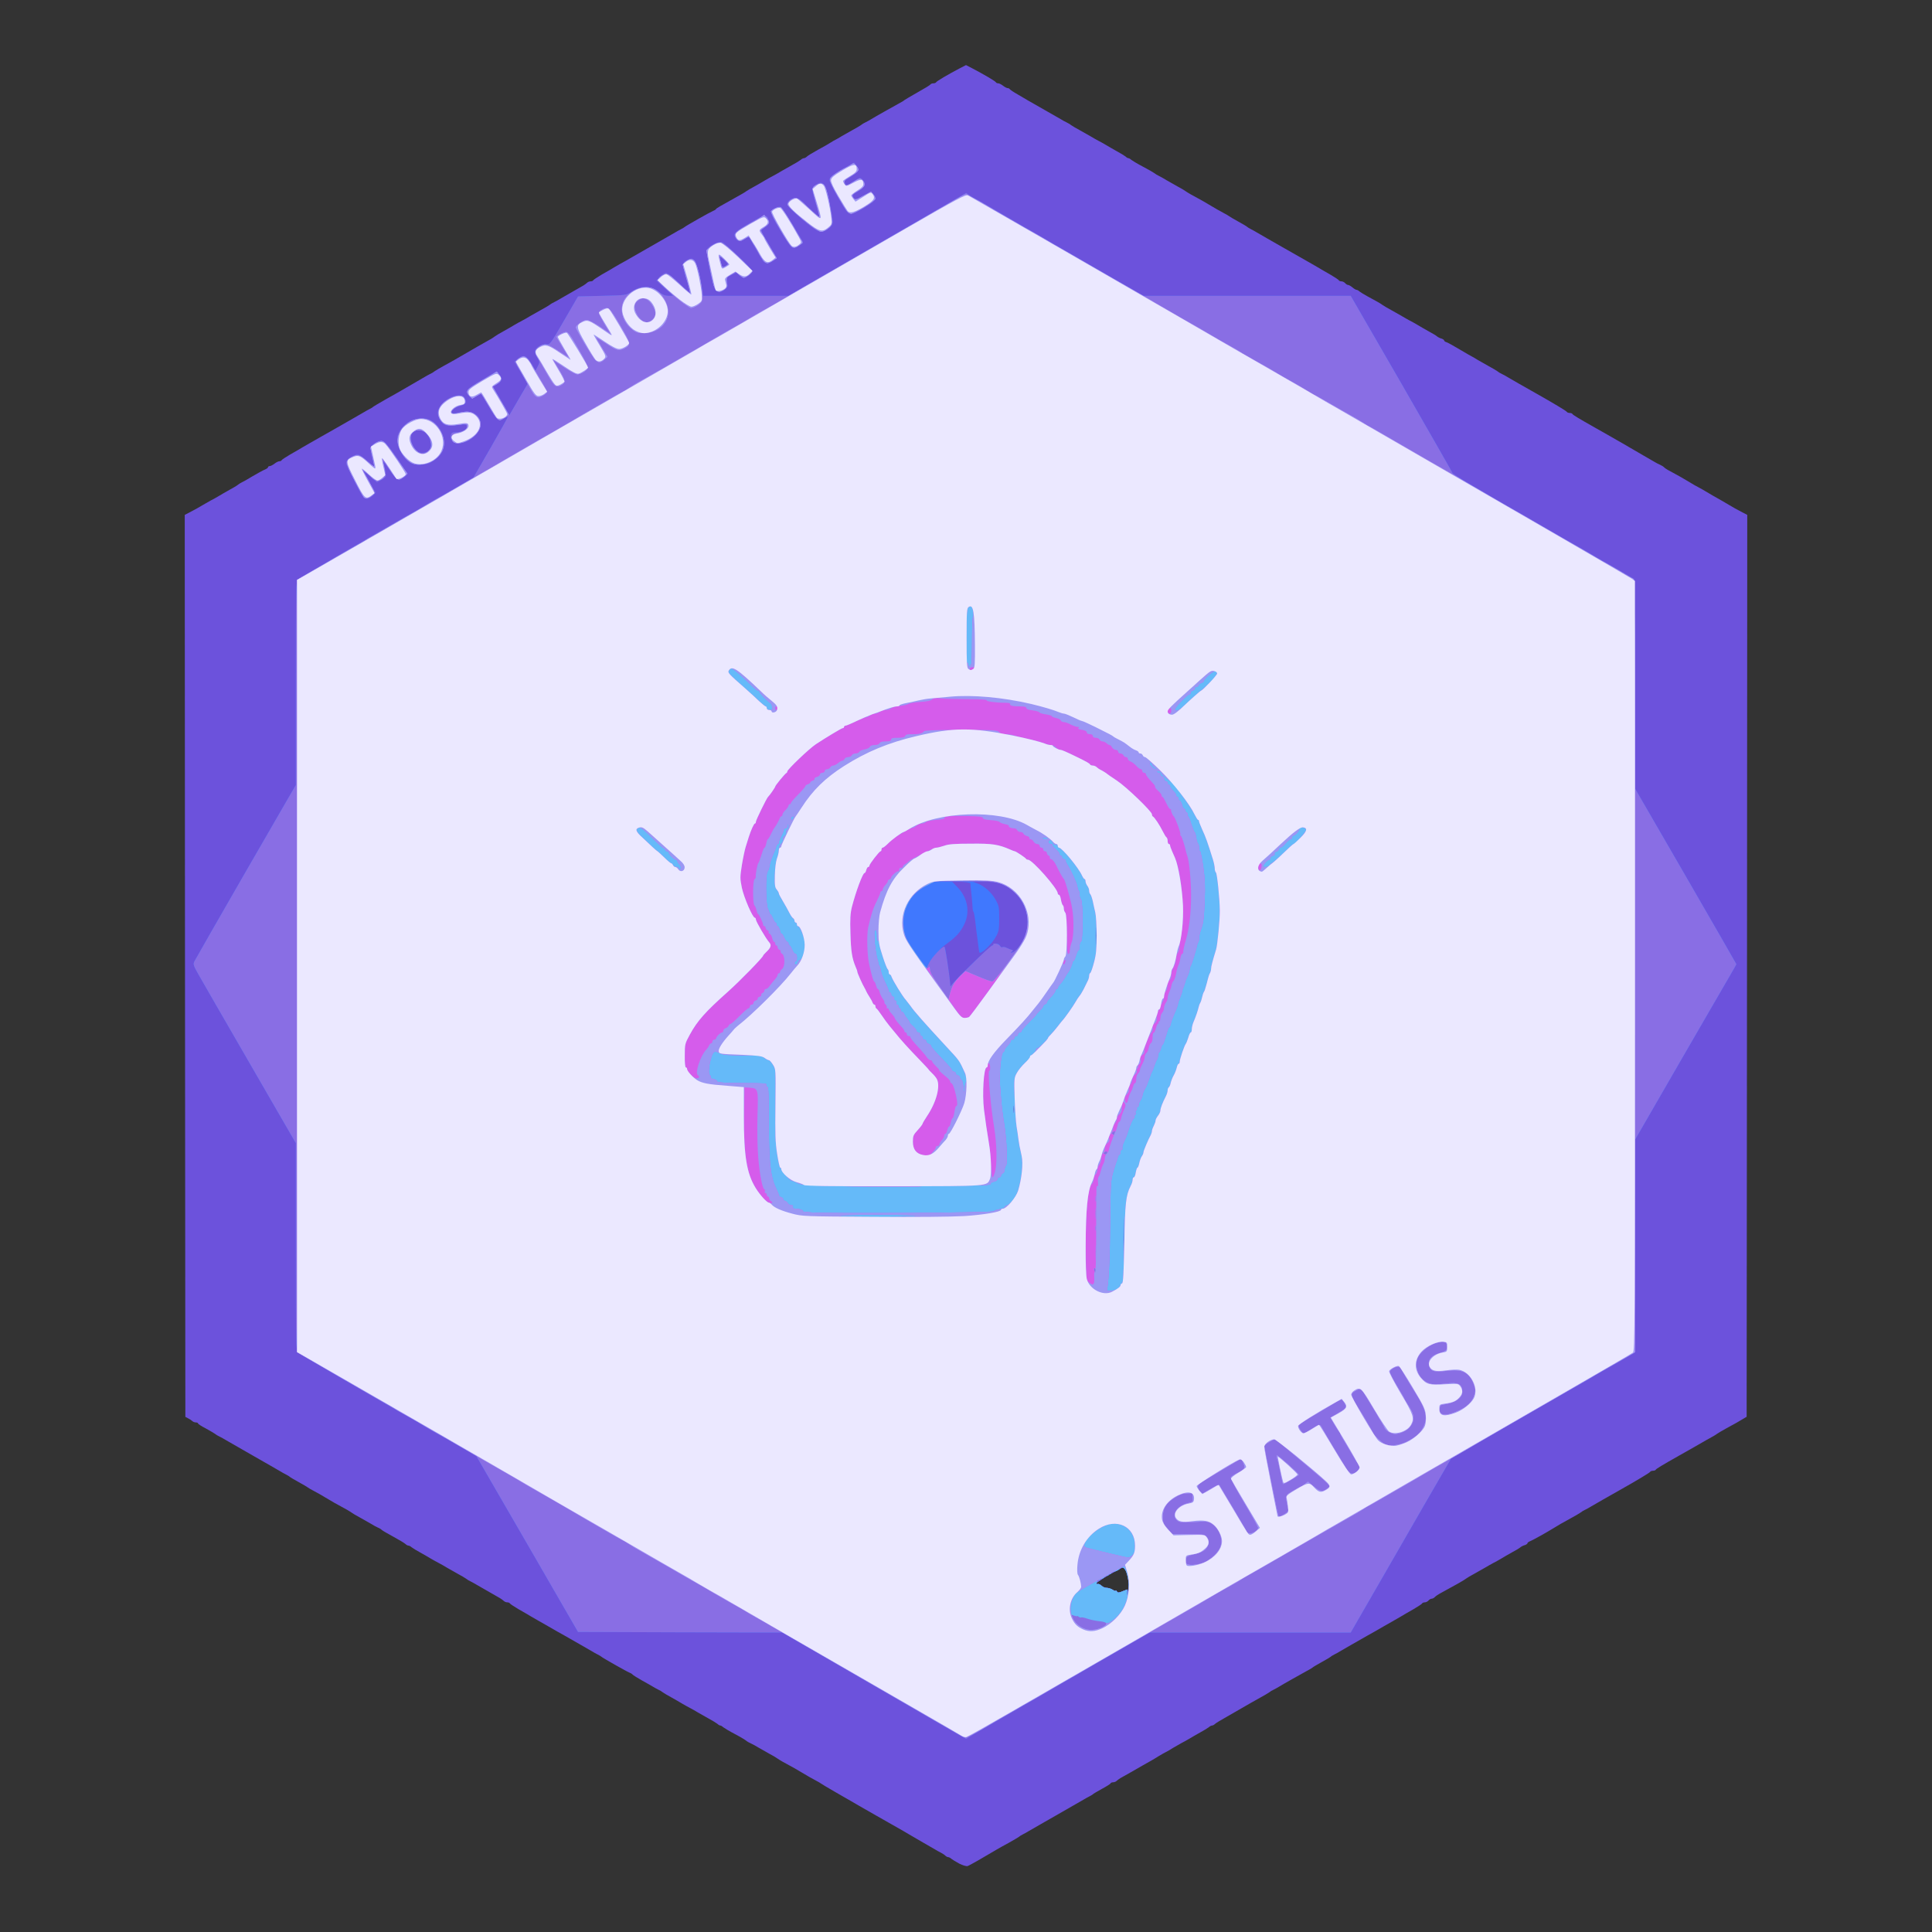 <svg xmlns="http://www.w3.org/2000/svg" width="1600" height="1600" preserveAspectRatio="xMidYMid meet" version="1.0" viewBox="0 0 16000 16000"><rect x="0" y="0" width="16000" height="16000" fill="#333333" stroke="none"/><g id="layer101" fill="#6c52dc" stroke="none"><path d="M7945 15434 c-28 -15 -57 -33 -66 -40 -8 -8 -21 -14 -27 -14 -6 0 -17 -6 -24 -13 -7 -7 -24 -18 -38 -25 -14 -7 -34 -18 -45 -25 -11 -7 -55 -32 -99 -57 -43 -25 -95 -55 -115 -67 -20 -12 -43 -26 -51 -30 -8 -4 -50 -28 -93 -53 -43 -25 -102 -58 -132 -75 -83 -47 -208 -119 -226 -130 -10 -5 -64 -37 -120 -69 -57 -33 -106 -62 -109 -65 -3 -3 -25 -16 -50 -29 -25 -13 -67 -37 -95 -54 -46 -28 -98 -58 -175 -99 -16 -9 -35 -21 -42 -26 -7 -6 -38 -24 -68 -40 -30 -17 -71 -40 -90 -51 -19 -12 -46 -27 -60 -33 -14 -6 -32 -16 -40 -23 -8 -7 -51 -33 -95 -56 -44 -23 -87 -49 -96 -56 -8 -8 -19 -14 -24 -14 -5 0 -16 -6 -24 -14 -9 -7 -41 -27 -71 -43 -30 -17 -71 -40 -90 -51 -19 -12 -48 -28 -65 -37 -16 -8 -46 -25 -65 -36 -19 -12 -60 -35 -90 -52 -30 -16 -62 -35 -70 -41 -8 -7 -26 -18 -40 -24 -14 -7 -34 -18 -45 -25 -11 -7 -52 -30 -90 -51 -39 -22 -72 -43 -75 -47 -3 -4 -14 -12 -25 -16 -25 -10 -228 -125 -235 -133 -3 -3 -16 -11 -30 -18 -14 -7 -34 -18 -45 -25 -21 -13 -143 -82 -230 -132 -30 -16 -89 -50 -132 -75 -43 -25 -85 -49 -93 -53 -8 -4 -31 -18 -52 -30 -20 -12 -67 -40 -105 -61 -37 -22 -69 -43 -71 -48 -2 -4 -11 -8 -21 -8 -9 0 -22 -5 -28 -11 -6 -6 -20 -16 -31 -23 -64 -36 -180 -103 -197 -113 -11 -7 -31 -18 -45 -25 -14 -6 -32 -17 -40 -24 -8 -6 -40 -25 -70 -41 -30 -17 -71 -40 -90 -51 -19 -12 -48 -28 -65 -37 -16 -8 -46 -25 -65 -36 -19 -12 -60 -35 -90 -52 -30 -16 -62 -36 -71 -43 -8 -8 -21 -14 -27 -14 -6 0 -17 -6 -24 -13 -7 -7 -53 -35 -103 -62 -49 -26 -92 -52 -95 -56 -3 -4 -17 -13 -30 -18 -14 -6 -41 -21 -60 -33 -19 -11 -60 -34 -90 -51 -30 -16 -61 -34 -68 -40 -7 -5 -26 -17 -42 -26 -77 -41 -129 -71 -175 -99 -27 -17 -70 -41 -95 -54 -25 -13 -47 -26 -50 -29 -3 -3 -36 -23 -75 -44 -38 -21 -72 -41 -75 -44 -3 -4 -16 -12 -30 -19 -14 -7 -34 -18 -45 -25 -21 -13 -143 -82 -230 -132 -76 -43 -206 -118 -230 -132 -11 -7 -31 -18 -45 -25 -14 -6 -32 -17 -40 -24 -8 -6 -43 -26 -77 -45 -35 -18 -63 -36 -63 -41 0 -4 -8 -8 -18 -8 -10 0 -23 -5 -29 -11 -6 -6 -22 -17 -35 -23 l-23 -12 -3 -3735 -2 -3735 52 -27 c29 -15 71 -38 93 -52 22 -13 54 -31 70 -40 17 -8 46 -25 65 -36 19 -12 60 -35 90 -52 30 -16 62 -35 70 -42 8 -7 22 -15 30 -19 8 -3 49 -26 90 -51 41 -24 87 -50 103 -56 15 -6 27 -15 27 -20 0 -5 6 -9 14 -9 7 0 25 -9 39 -20 14 -11 32 -20 40 -20 9 0 17 -4 19 -8 1 -5 34 -26 71 -48 38 -21 85 -49 105 -61 21 -12 44 -26 52 -30 8 -4 50 -28 93 -53 43 -25 102 -58 132 -75 87 -50 209 -119 230 -132 11 -7 31 -18 45 -25 14 -7 27 -15 30 -19 3 -3 52 -32 110 -65 58 -32 112 -63 122 -69 9 -5 52 -30 95 -55 43 -25 87 -50 98 -57 11 -7 31 -18 45 -25 14 -6 32 -17 40 -24 8 -6 42 -26 75 -44 78 -43 103 -57 147 -83 20 -12 80 -47 133 -77 53 -30 105 -60 115 -65 10 -6 24 -16 31 -21 8 -6 39 -25 69 -41 30 -17 71 -40 90 -52 19 -11 49 -28 65 -36 17 -9 46 -25 65 -37 19 -11 60 -34 90 -51 30 -16 62 -35 70 -41 8 -7 26 -18 40 -24 14 -7 34 -18 45 -25 17 -10 133 -77 197 -113 11 -7 25 -17 31 -23 6 -6 19 -11 28 -11 10 0 19 -4 21 -8 2 -5 34 -26 71 -48 38 -21 85 -49 105 -61 21 -12 44 -26 52 -30 8 -4 51 -28 94 -53 43 -25 102 -58 131 -75 76 -43 206 -118 230 -132 11 -7 31 -18 45 -25 14 -7 27 -15 30 -18 7 -8 210 -123 235 -133 11 -4 22 -11 25 -16 4 -7 39 -27 151 -89 70 -39 84 -47 99 -58 8 -6 40 -25 70 -41 30 -17 71 -40 90 -52 19 -11 49 -28 65 -36 17 -9 46 -25 65 -37 19 -11 60 -34 90 -51 30 -16 62 -36 71 -43 8 -8 21 -14 27 -14 6 0 17 -6 24 -13 7 -7 49 -33 93 -57 44 -23 91 -51 105 -60 14 -9 32 -20 40 -23 8 -4 31 -17 50 -29 19 -11 60 -34 90 -51 30 -16 62 -35 70 -41 8 -7 26 -18 40 -24 14 -7 34 -18 45 -25 39 -24 178 -102 224 -127 25 -13 48 -27 51 -31 3 -3 51 -31 107 -63 56 -31 105 -61 108 -66 3 -6 15 -10 25 -10 10 0 20 -4 22 -8 3 -9 102 -67 194 -115 l54 -28 54 28 c92 48 191 106 194 115 2 4 10 8 19 8 8 0 26 9 40 20 14 11 31 20 39 20 7 0 14 4 16 8 2 4 32 25 68 45 36 21 72 42 80 47 8 5 71 41 140 80 69 39 132 75 140 80 8 6 26 15 40 22 14 7 32 17 40 24 8 6 40 25 70 41 30 17 71 40 90 51 19 12 49 28 65 37 17 8 46 25 65 36 19 12 60 35 90 52 30 16 62 36 71 43 8 8 19 14 24 14 5 0 16 6 24 14 9 7 52 33 96 56 44 23 87 48 95 54 8 7 26 18 40 24 14 7 41 22 60 34 19 11 60 34 90 51 30 16 61 34 68 40 7 5 26 17 42 26 77 41 129 71 175 99 28 17 70 41 95 54 25 13 47 26 50 29 3 3 37 23 75 44 39 21 72 41 75 45 3 3 16 11 30 18 14 7 34 18 45 25 21 13 143 82 230 132 30 17 89 50 132 75 43 25 85 49 93 53 8 4 31 18 52 30 20 12 67 40 105 61 37 22 70 43 71 48 2 4 12 8 22 8 9 0 23 7 30 15 7 8 18 15 25 15 6 0 22 9 35 20 13 11 28 20 33 20 6 0 18 6 26 14 9 7 41 27 71 43 78 42 103 56 120 69 8 6 40 25 70 41 30 17 71 40 90 51 19 12 49 28 65 37 17 8 46 25 65 36 19 12 60 35 90 52 30 16 62 35 70 42 8 7 25 16 38 19 12 4 22 11 22 16 0 5 10 12 22 15 11 4 60 31 108 60 48 28 93 55 101 58 8 4 30 17 49 29 19 11 60 34 90 51 30 16 62 35 70 41 8 7 26 18 40 24 14 7 34 18 45 25 24 14 155 90 231 132 147 83 254 147 259 155 3 6 15 10 25 10 10 0 20 4 22 8 3 8 50 36 193 117 30 17 84 48 122 69 37 22 84 48 103 59 19 11 49 28 65 38 17 10 64 37 105 61 41 24 84 48 95 55 11 7 31 17 45 23 13 6 27 15 30 19 3 4 17 14 31 22 79 42 149 82 184 104 22 14 54 32 70 40 17 9 44 24 60 34 33 20 95 56 135 78 14 8 43 25 65 38 22 14 64 37 93 52 l52 27 -2 3735 -3 3734 -30 18 c-36 22 -61 36 -140 79 -33 18 -67 38 -75 44 -14 11 -27 18 -94 55 -17 10 -62 35 -99 57 -38 21 -92 53 -122 69 -143 81 -190 109 -193 117 -2 4 -12 8 -22 8 -10 0 -22 4 -25 10 -5 8 -112 72 -259 155 -76 42 -207 118 -231 132 -11 7 -31 18 -45 25 -14 6 -32 17 -40 24 -8 6 -42 26 -75 44 -89 49 -107 59 -140 80 -61 38 -181 105 -202 113 -13 5 -23 12 -23 17 0 5 -10 12 -22 16 -13 3 -30 12 -38 19 -8 7 -40 26 -70 42 -30 17 -71 40 -90 52 -19 11 -48 28 -65 36 -16 9 -46 25 -65 37 -19 11 -60 34 -90 51 -30 16 -61 34 -68 40 -16 13 -90 55 -221 126 -14 8 -32 20 -39 28 -7 7 -19 13 -26 13 -8 0 -19 7 -26 15 -7 8 -21 15 -30 15 -10 0 -20 4 -22 8 -1 5 -34 26 -71 48 -38 21 -85 49 -105 61 -21 12 -44 26 -52 30 -8 4 -50 28 -93 53 -43 25 -102 59 -132 75 -87 50 -209 119 -230 132 -11 7 -31 18 -45 25 -14 7 -27 15 -30 19 -3 3 -36 23 -75 44 -38 21 -72 41 -75 45 -3 3 -26 17 -51 30 -46 25 -185 103 -224 127 -11 7 -31 18 -45 25 -14 6 -32 17 -40 24 -8 6 -42 26 -75 44 -66 37 -93 52 -146 83 -20 12 -76 44 -125 72 -49 27 -95 55 -102 62 -7 7 -18 13 -24 13 -6 0 -19 6 -27 14 -9 7 -41 27 -71 43 -30 17 -71 40 -90 52 -19 11 -48 28 -65 36 -16 9 -48 27 -70 40 -22 14 -49 30 -60 35 -11 5 -38 21 -60 34 -22 14 -51 31 -65 39 -34 19 -82 46 -163 93 -38 21 -78 44 -89 50 -11 7 -25 17 -31 23 -6 6 -19 11 -28 11 -10 0 -19 4 -21 8 -1 5 -34 26 -73 47 -38 21 -72 41 -75 45 -3 3 -16 11 -30 18 -14 7 -34 18 -45 25 -24 14 -154 89 -230 132 -87 50 -209 119 -230 132 -11 7 -31 18 -45 25 -14 7 -27 15 -30 19 -3 3 -41 25 -85 50 -44 24 -88 48 -97 54 -107 64 -231 135 -245 139 -10 3 -40 -6 -68 -20z m1396 -2366 c-15 -73 -33 -98 -58 -80 -10 6 -25 15 -33 19 -47 20 -170 96 -170 105 0 5 5 8 12 6 6 -2 20 4 30 14 10 10 29 18 43 18 14 0 37 7 50 16 14 9 25 12 25 8 0 -5 4 -3 9 5 8 13 15 13 48 -1 l39 -15 -2 31 c-2 17 2 8 8 -20 7 -36 7 -66 -1 -106z m-34 -2945 c-1 -82 -3 -15 -3 147 0 162 2 229 3 148 2 -82 2 -214 0 -295z m-910 -960 c-2 -16 -4 -5 -4 22 0 28 2 40 4 28 2 -13 2 -35 0 -50z m680 -1470 c-2 -32 -3 -6 -3 57 0 63 1 89 3 58 2 -32 2 -84 0 -115z"/></g><g id="layer102" fill="#4078fe" stroke="none"><path d="M7237 13960 l-759 -440 -845 -2 -846 -3 -421 -729 -422 -729 -105 -60 c-57 -33 -120 -69 -139 -80 -19 -11 -60 -34 -90 -50 -30 -17 -72 -41 -93 -54 -21 -13 -55 -33 -75 -45 -156 -86 -961 -554 -974 -566 -17 -14 -18 -68 -18 -875 l0 -860 -382 -661 c-210 -363 -402 -696 -426 -739 -38 -67 -43 -81 -34 -102 6 -13 198 -348 426 -744 l416 -720 0 -844 c0 -791 1 -845 18 -859 13 -12 681 -401 904 -527 94 -53 109 -61 145 -84 21 -13 63 -37 93 -54 30 -16 71 -39 90 -50 19 -11 77 -45 128 -74 l93 -54 144 -250 c79 -137 142 -251 141 -253 -2 -1 -17 5 -34 15 -44 25 -56 15 -123 -101 -31 -53 -59 -99 -62 -102 -2 -3 -21 5 -41 17 -35 21 -38 21 -56 4 -11 -10 -20 -28 -20 -41 0 -23 19 -37 169 -125 l74 -43 23 28 c29 32 21 57 -26 81 l-30 15 47 78 c25 42 56 96 68 119 l23 42 76 -131 76 -130 -55 -92 -54 -91 27 -22 c50 -42 76 -30 123 55 l23 43 19 -36 c18 -36 18 -37 -2 -71 -12 -19 -21 -44 -21 -54 0 -28 54 -62 92 -58 33 3 33 3 149 -197 l116 -200 199 -5 c199 -5 199 -5 241 -33 81 -56 163 -55 233 2 29 23 49 31 77 31 l38 -1 -70 -63 -69 -63 31 -32 c17 -17 39 -31 48 -31 9 0 44 26 78 57 119 110 128 118 123 103 -3 -8 -19 -64 -36 -124 -33 -118 -32 -124 21 -146 25 -11 32 -10 49 5 19 17 52 139 65 243 l7 52 354 0 354 0 735 -426 736 -426 39 26 c22 14 42 26 44 26 3 0 26 13 53 29 26 16 337 196 690 400 l643 371 858 0 858 0 420 727 c230 400 420 732 422 739 3 12 160 105 737 437 244 141 250 144 315 180 30 17 73 42 95 55 22 14 63 38 90 53 28 15 100 56 160 91 l110 64 3 867 2 866 420 726 c231 400 420 728 420 730 0 2 -22 41 -49 87 -27 45 -215 372 -420 725 l-371 643 -2 882 -3 882 -110 64 c-60 35 -132 76 -160 91 -27 15 -68 39 -90 53 -22 13 -65 38 -95 55 -65 35 -414 236 -794 456 l-269 156 -71 123 c-40 68 -227 392 -416 721 l-344 597 -832 0 -832 0 -504 291 c-507 294 -873 505 -938 542 -19 11 -44 26 -55 33 -11 8 -22 14 -25 14 -3 0 -346 -198 -763 -440z m2104 -892 c-15 -73 -33 -98 -58 -80 -10 6 -25 15 -33 19 -47 20 -170 96 -170 105 0 5 5 8 12 6 6 -2 20 4 30 14 10 10 29 18 43 18 14 0 37 7 50 16 14 9 25 12 25 8 0 -5 4 -3 9 5 8 13 15 13 48 -1 l39 -15 -2 31 c-2 17 2 8 8 -20 7 -36 7 -66 -1 -106z m-34 -2945 c-1 -82 -3 -15 -3 147 0 162 2 229 3 148 2 -82 2 -214 0 -295z m-910 -960 c-2 -16 -4 -5 -4 22 0 28 2 40 4 28 2 -13 2 -35 0 -50z m-352 -1176 c82 -81 163 -154 178 -162 31 -15 52 -11 61 11 3 9 11 12 17 8 6 -3 21 -2 32 4 12 6 31 13 42 17 16 5 17 8 5 15 -8 6 -11 10 -7 10 35 1 94 -74 120 -154 57 -168 -38 -357 -208 -417 -39 -13 -80 -19 -142 -18 l-88 0 39 15 c58 21 118 75 151 135 28 50 30 62 30 154 0 85 -3 107 -23 145 -39 74 -138 166 -143 133 -1 -5 -3 -17 -4 -28 -7 -59 -17 -132 -19 -145 -1 -8 -6 -48 -10 -87 -5 -40 -11 -73 -15 -73 -3 0 -7 -24 -8 -53 -2 -28 -6 -79 -10 -112 -4 -33 -7 -64 -7 -70 -1 -5 -35 -11 -77 -13 l-76 -3 47 49 c83 87 105 202 57 304 -31 65 -64 103 -139 158 -32 23 -58 45 -58 47 0 3 7 0 15 -7 9 -7 17 -11 19 -9 6 7 40 244 46 319 1 11 4 10 13 -5 6 -11 79 -87 162 -168z m1032 -294 c-2 -32 -3 -6 -3 57 0 63 1 89 3 58 2 -32 2 -84 0 -115z"/><path d="M2953 4018 c-94 -186 -93 -183 -77 -206 7 -11 29 -27 49 -36 42 -20 56 -14 127 52 26 24 48 41 48 36 0 -5 -7 -34 -15 -64 -23 -86 -20 -105 19 -129 43 -27 67 -26 93 2 39 41 173 237 173 251 0 19 -47 48 -73 44 -15 -2 -40 -30 -75 -83 -30 -44 -51 -71 -48 -60 15 54 24 109 20 120 -3 7 -20 21 -39 31 l-33 18 -57 -49 -57 -48 43 79 c23 43 47 85 53 93 8 10 3 19 -19 37 -56 45 -69 36 -132 -88z"/><path d="M3414 3840 c-60 -24 -124 -124 -124 -195 0 -133 183 -230 292 -155 74 50 113 151 89 230 -12 42 -66 95 -117 116 -37 15 -107 17 -140 4z m138 -107 c22 -20 23 -64 2 -106 -33 -66 -90 -86 -133 -46 -19 18 -22 29 -18 61 3 21 17 54 32 73 21 29 33 35 62 35 20 0 45 -7 55 -17z"/><path d="M3745 3650 c-12 -13 -15 -27 -11 -45 5 -21 12 -25 41 -25 41 0 82 -17 90 -38 10 -28 -10 -33 -79 -21 -85 14 -119 2 -147 -53 -26 -51 -13 -94 42 -142 72 -61 157 -69 174 -16 9 27 0 38 -43 51 -49 14 -76 35 -69 53 4 11 14 12 44 5 118 -27 192 10 193 96 0 100 -175 201 -235 135z"/><path d="M5926 2401 c-24 -27 -81 -308 -68 -337 14 -30 97 -69 123 -58 30 14 249 224 249 239 0 17 -48 55 -69 55 -10 0 -28 -10 -40 -21 l-23 -22 -45 22 c-35 17 -43 25 -39 41 3 11 8 29 11 39 4 13 -3 25 -24 40 -36 26 -53 26 -75 2z m73 -247 c-18 -19 -34 -32 -36 -30 -2 2 1 24 8 49 11 46 11 46 36 30 l24 -16 -32 -33z"/><path d="M6317 2158 c-8 -13 -31 -52 -52 -88 -21 -36 -44 -75 -51 -87 l-14 -22 -35 20 c-41 24 -60 20 -77 -16 -15 -34 -3 -45 131 -123 113 -66 134 -68 147 -15 7 27 -3 40 -52 69 -16 9 -12 20 50 124 l68 114 -27 23 c-34 29 -70 30 -88 1z"/><path d="M6552 2043 c-11 -10 -55 -76 -97 -148 -83 -139 -84 -147 -30 -174 20 -9 33 -11 44 -4 14 9 181 279 181 294 0 3 -17 15 -39 27 -37 21 -40 21 -59 5z"/><path d="M6719 1877 c-101 -76 -199 -169 -199 -187 0 -11 10 -26 22 -34 35 -25 71 -20 104 15 16 17 55 53 86 81 l57 49 -21 -73 c-50 -177 -48 -164 -24 -186 64 -59 94 -28 124 125 38 198 38 186 -3 221 -48 43 -78 41 -146 -11z"/><path d="M7017 1755 c-27 -26 -147 -241 -147 -262 0 -26 17 -40 119 -98 l84 -48 19 23 c10 13 17 30 16 39 -3 14 -84 75 -112 84 -5 2 -4 13 3 25 l11 21 56 -35 c53 -34 56 -35 75 -18 39 35 23 66 -55 110 -26 14 -29 26 -14 46 12 15 18 14 73 -19 61 -36 76 -36 99 0 17 26 -2 46 -90 99 -84 50 -113 57 -137 33z"/></g><g id="layer103" fill="#896ee4" stroke="none"><path d="M7237 13960 l-759 -440 -845 -2 -846 -3 -421 -729 -422 -729 -105 -60 c-57 -33 -120 -69 -139 -80 -19 -11 -60 -34 -90 -50 -30 -17 -72 -41 -93 -54 -21 -13 -55 -33 -75 -45 -156 -86 -961 -554 -974 -566 -17 -14 -18 -68 -18 -875 l0 -860 -382 -661 c-210 -363 -402 -696 -426 -739 -38 -67 -43 -81 -34 -102 6 -13 198 -348 426 -744 l416 -720 0 -844 c0 -791 1 -845 18 -859 13 -12 681 -401 904 -527 94 -53 109 -61 145 -84 21 -13 63 -37 93 -54 30 -16 71 -39 90 -50 19 -11 77 -45 128 -74 l93 -54 144 -250 c79 -137 142 -251 141 -253 -2 -1 -17 5 -34 15 -44 25 -56 15 -123 -101 -31 -53 -59 -99 -62 -102 -2 -3 -21 5 -41 17 -35 21 -38 21 -56 4 -11 -10 -20 -28 -20 -41 0 -23 19 -37 169 -125 l74 -43 23 28 c29 32 21 57 -26 81 l-30 15 47 78 c25 42 56 96 68 119 l23 42 76 -131 76 -130 -55 -92 -54 -91 27 -22 c50 -42 76 -30 123 55 l23 43 19 -36 c18 -36 18 -37 -2 -71 -12 -19 -21 -44 -21 -54 0 -28 54 -62 92 -58 33 3 33 3 149 -197 l116 -200 199 -5 c199 -5 199 -5 241 -33 81 -56 163 -55 233 2 29 23 49 31 77 31 l38 -1 -70 -63 -69 -63 31 -32 c17 -17 39 -31 48 -31 9 0 44 26 78 57 119 110 128 118 123 103 -3 -8 -19 -64 -36 -124 -33 -118 -32 -124 21 -146 25 -11 32 -10 49 5 19 17 52 139 65 243 l7 52 354 0 354 0 735 -426 736 -426 39 26 c22 14 42 26 44 26 3 0 26 13 53 29 26 16 337 196 690 400 l643 371 858 0 858 0 420 727 c230 400 420 732 422 739 3 12 160 105 737 437 244 141 250 144 315 180 30 17 73 42 95 55 22 14 63 38 90 53 28 15 100 56 160 91 l110 64 3 867 2 866 420 726 c231 400 420 728 420 730 0 2 -22 41 -49 87 -27 45 -215 372 -420 725 l-371 643 -2 882 -3 882 -110 64 c-60 35 -132 76 -160 91 -27 15 -68 39 -90 53 -22 13 -65 38 -95 55 -65 35 -414 236 -794 456 l-269 156 -71 123 c-40 68 -227 392 -416 721 l-344 597 -832 0 -832 0 -504 291 c-507 294 -873 505 -938 542 -19 11 -44 26 -55 33 -11 8 -22 14 -25 14 -3 0 -346 -198 -763 -440z m2104 -892 c-15 -73 -33 -98 -58 -80 -10 6 -25 15 -33 19 -47 20 -170 96 -170 105 0 5 5 8 12 6 6 -2 20 4 30 14 10 10 29 18 43 18 14 0 37 7 50 16 14 9 25 12 25 8 0 -5 4 -3 9 5 8 13 15 13 48 -1 l39 -15 -2 31 c-2 17 2 8 8 -20 7 -36 7 -66 -1 -106z m-34 -2945 c-1 -82 -3 -15 -3 147 0 162 2 229 3 148 2 -82 2 -214 0 -295z m-910 -960 c-2 -16 -4 -5 -4 22 0 28 2 40 4 28 2 -13 2 -35 0 -50z m-347 -1180 c85 -84 161 -153 168 -153 7 0 11 -4 8 -9 -4 -5 6 -8 20 -6 15 1 31 10 36 19 5 9 14 14 20 10 5 -3 20 -2 31 4 12 6 31 13 42 17 16 5 17 8 5 15 -8 6 -11 10 -7 10 35 1 94 -74 120 -154 57 -168 -38 -357 -208 -417 -48 -17 -83 -19 -298 -19 l-244 0 -72 36 c-128 64 -197 182 -189 324 5 89 21 124 120 263 l70 97 25 -50 c22 -44 103 -130 123 -130 8 0 41 213 50 320 1 11 4 10 13 -5 6 -11 81 -89 167 -172z m1027 -290 c-2 -32 -3 -6 -3 57 0 63 1 89 3 58 2 -32 2 -84 0 -115z"/><path d="M2953 4018 c-94 -186 -93 -183 -77 -206 7 -11 29 -27 49 -36 42 -20 56 -14 127 52 26 24 48 41 48 36 0 -5 -7 -34 -15 -64 -23 -86 -20 -105 19 -129 43 -27 67 -26 93 2 39 41 173 237 173 251 0 19 -47 48 -73 44 -15 -2 -40 -30 -75 -83 -30 -44 -51 -71 -48 -60 15 54 24 109 20 120 -3 7 -20 21 -39 31 l-33 18 -57 -49 -57 -48 43 79 c23 43 47 85 53 93 8 10 3 19 -19 37 -56 45 -69 36 -132 -88z"/><path d="M3414 3840 c-60 -24 -124 -124 -124 -195 0 -133 183 -230 292 -155 74 50 113 151 89 230 -12 42 -66 95 -117 116 -37 15 -107 17 -140 4z m138 -107 c22 -20 23 -64 2 -106 -33 -66 -90 -86 -133 -46 -19 18 -22 29 -18 61 3 21 17 54 32 73 21 29 33 35 62 35 20 0 45 -7 55 -17z"/><path d="M3745 3650 c-12 -13 -15 -27 -11 -45 5 -21 12 -25 41 -25 41 0 82 -17 90 -38 10 -28 -10 -33 -79 -21 -85 14 -119 2 -147 -53 -26 -51 -13 -94 42 -142 72 -61 157 -69 174 -16 9 27 0 38 -43 51 -49 14 -76 35 -69 53 4 11 14 12 44 5 118 -27 192 10 193 96 0 100 -175 201 -235 135z"/><path d="M5926 2401 c-24 -27 -81 -308 -68 -337 14 -30 97 -69 123 -58 30 14 249 224 249 239 0 17 -48 55 -69 55 -10 0 -28 -10 -40 -21 l-23 -22 -45 22 c-35 17 -43 25 -39 41 3 11 8 29 11 39 4 13 -3 25 -24 40 -36 26 -53 26 -75 2z m73 -247 c-18 -19 -34 -32 -36 -30 -2 2 1 24 8 49 11 46 11 46 36 30 l24 -16 -32 -33z"/><path d="M6317 2158 c-8 -13 -31 -52 -52 -88 -21 -36 -44 -75 -51 -87 l-14 -22 -35 20 c-41 24 -60 20 -77 -16 -15 -34 -3 -45 131 -123 113 -66 134 -68 147 -15 7 27 -3 40 -52 69 -16 9 -12 20 50 124 l68 114 -27 23 c-34 29 -70 30 -88 1z"/><path d="M6552 2043 c-11 -10 -55 -76 -97 -148 -83 -139 -84 -147 -30 -174 20 -9 33 -11 44 -4 14 9 181 279 181 294 0 3 -17 15 -39 27 -37 21 -40 21 -59 5z"/><path d="M6719 1877 c-101 -76 -199 -169 -199 -187 0 -11 10 -26 22 -34 35 -25 71 -20 104 15 16 17 55 53 86 81 l57 49 -21 -73 c-50 -177 -48 -164 -24 -186 64 -59 94 -28 124 125 38 198 38 186 -3 221 -48 43 -78 41 -146 -11z"/><path d="M7017 1755 c-27 -26 -147 -241 -147 -262 0 -26 17 -40 119 -98 l84 -48 19 23 c10 13 17 30 16 39 -3 14 -84 75 -112 84 -5 2 -4 13 3 25 l11 21 56 -35 c53 -34 56 -35 75 -18 39 35 23 66 -55 110 -26 14 -29 26 -14 46 12 15 18 14 73 -19 61 -36 76 -36 99 0 17 26 -2 46 -90 99 -84 50 -113 57 -137 33z"/></g><g id="layer104" fill="#65baf9" stroke="none"><path d="M7950 14368 c-19 -11 -53 -31 -75 -43 -22 -13 -80 -47 -130 -75 -106 -62 -271 -158 -300 -174 -19 -11 -917 -529 -993 -573 -20 -11 -48 -28 -62 -35 -14 -8 -43 -25 -65 -38 -22 -12 -60 -34 -85 -48 -25 -13 -49 -28 -55 -32 -10 -8 -53 -32 -145 -83 -30 -17 -89 -51 -130 -75 -41 -25 -95 -56 -120 -70 -25 -13 -128 -72 -229 -131 -101 -58 -211 -121 -245 -140 -33 -18 -80 -46 -104 -62 -24 -16 -45 -29 -48 -29 -4 0 -362 -206 -434 -250 -27 -17 -250 -145 -278 -160 -30 -16 -141 -81 -200 -117 -21 -12 -44 -26 -52 -30 -15 -8 -153 -87 -189 -108 -14 -8 -253 -147 -309 -180 -9 -5 -68 -39 -131 -75 -62 -36 -127 -74 -144 -84 -18 -10 -57 -32 -87 -49 -30 -16 -62 -35 -70 -41 -8 -6 -26 -17 -39 -24 -13 -8 -40 -23 -60 -34 -20 -12 -54 -31 -76 -43 -22 -13 -80 -46 -130 -75 -49 -29 -106 -62 -125 -72 -19 -11 -113 -65 -207 -120 l-173 -100 0 -3198 0 -3198 78 -45 c42 -24 93 -54 112 -64 19 -11 58 -34 86 -50 27 -17 70 -41 95 -55 24 -14 61 -35 82 -47 20 -11 54 -30 75 -42 20 -12 42 -25 47 -29 6 -4 30 -19 55 -32 61 -34 119 -67 155 -89 36 -22 173 -101 195 -112 8 -4 31 -18 51 -30 20 -12 72 -42 115 -67 44 -25 87 -49 96 -55 9 -5 59 -34 110 -64 88 -51 129 -75 188 -109 14 -7 41 -24 62 -35 89 -53 175 -103 200 -117 14 -8 57 -33 95 -55 37 -22 80 -47 95 -55 28 -15 251 -143 278 -160 72 -44 430 -250 434 -250 3 0 24 -13 48 -29 24 -16 71 -44 104 -62 62 -34 286 -162 314 -179 14 -9 107 -62 175 -100 17 -10 64 -37 105 -62 41 -24 100 -58 130 -75 84 -46 125 -70 167 -96 21 -13 65 -39 98 -57 63 -35 87 -48 147 -83 108 -64 316 -184 340 -197 15 -8 152 -87 304 -175 153 -88 298 -172 323 -186 97 -56 240 -138 326 -189 50 -28 108 -62 130 -75 22 -12 57 -32 78 -44 21 -11 42 -21 47 -21 8 0 135 70 200 110 8 5 67 40 130 76 63 36 131 75 150 87 19 11 60 34 90 50 30 17 72 41 93 54 36 23 56 34 152 88 22 13 81 46 130 75 88 51 414 239 545 313 36 21 72 42 80 47 8 5 53 31 98 57 46 26 100 58 120 70 21 12 44 25 52 29 8 4 50 28 93 53 166 98 187 110 262 151 33 18 67 38 75 44 8 6 26 17 39 24 13 8 40 23 60 34 20 12 61 35 91 51 30 17 72 41 93 54 43 27 86 52 167 96 30 17 79 45 108 64 29 18 54 33 56 33 3 0 57 30 121 67 64 38 145 83 179 102 33 18 80 46 104 62 24 16 45 29 48 29 3 0 142 80 310 178 168 97 317 184 333 192 15 8 143 83 284 165 141 83 270 157 285 165 16 8 117 67 225 130 109 63 210 122 225 130 28 15 206 119 265 154 18 10 57 32 87 49 30 17 78 44 105 62 28 17 58 34 68 38 16 6 17 168 17 3205 l0 3200 -87 50 c-49 27 -106 60 -128 72 -22 13 -52 30 -67 39 -67 40 -685 398 -710 411 -15 8 -143 83 -285 165 -141 83 -269 157 -284 165 -16 8 -165 95 -333 193 -168 97 -307 177 -310 177 -3 0 -24 13 -48 29 -24 16 -71 44 -105 62 -33 19 -148 84 -255 146 -106 61 -209 120 -228 131 -19 10 -73 42 -120 69 -47 28 -105 61 -130 75 -25 14 -61 34 -81 46 -20 11 -47 26 -60 34 -13 7 -31 18 -39 24 -8 6 -42 26 -75 44 -64 35 -89 49 -147 83 -97 58 -175 103 -200 117 -23 13 -232 133 -278 160 -21 12 -433 249 -489 281 -25 14 -97 56 -160 93 -62 36 -115 66 -116 66 -1 0 -42 24 -91 53 -49 29 -114 67 -144 84 -30 16 -71 39 -90 50 -19 12 -87 51 -150 87 -63 36 -122 71 -130 76 -77 47 -192 110 -202 109 -7 0 -29 -10 -48 -21z m1187 -896 c24 -13 43 -26 43 -28 0 -3 -4 -3 -9 0 -5 4 -11 2 -13 -3 -1 -6 -26 -12 -55 -15 -29 -3 -73 -12 -99 -21 -26 -9 -49 -13 -52 -10 -3 2 -11 0 -19 -6 -7 -6 -13 -9 -13 -5 0 3 -11 1 -25 -4 -20 -8 -23 -7 -18 8 14 36 37 63 77 87 53 33 122 31 183 -3z m208 -376 c-12 -95 -44 -139 -74 -102 -7 8 -26 18 -42 21 -16 4 -29 11 -29 16 0 6 -4 7 -10 4 -5 -3 -10 -1 -10 6 0 7 -3 10 -6 6 -3 -3 -15 3 -27 13 -11 11 -24 17 -29 14 -4 -3 -8 0 -8 6 0 6 -4 8 -10 5 -5 -3 -10 -4 -10 -1 0 2 -3 12 -7 22 -4 11 -2 15 7 12 8 -2 22 4 32 14 10 10 29 18 43 18 14 0 37 7 50 16 14 9 25 12 25 8 0 -5 4 -3 9 5 8 13 15 13 48 -1 l39 -15 -3 31 c-2 25 0 23 8 -9 6 -22 8 -62 4 -89z m618 -153 c61 -22 132 -90 146 -138 18 -67 -10 -142 -70 -184 -32 -22 -39 -23 -151 -17 -102 5 -119 4 -138 -12 -53 -43 -6 -120 86 -143 44 -11 45 -13 42 -48 l-3 -36 -46 2 c-35 1 -61 10 -101 36 -72 45 -98 88 -98 158 0 48 4 59 39 99 l39 45 130 0 c114 0 133 2 151 19 28 25 27 68 -2 102 -17 19 -43 32 -93 44 -57 14 -70 21 -72 39 -2 13 -1 29 2 37 8 20 80 18 139 -3z m432 -259 c14 -9 25 -23 25 -31 0 -8 -52 -102 -116 -209 -64 -107 -114 -200 -111 -208 3 -7 26 -23 50 -35 66 -32 74 -44 53 -87 l-16 -35 -38 22 c-32 19 -155 92 -202 120 -113 66 -120 71 -120 93 0 13 9 31 19 40 17 16 22 16 43 3 12 -9 43 -26 68 -40 43 -24 45 -24 55 -6 5 10 55 94 111 186 55 93 103 176 107 186 8 21 40 22 72 1z m244 -145 c30 -18 33 -24 27 -52 -22 -109 -24 -101 43 -141 34 -20 64 -36 67 -36 3 0 17 -9 31 -20 l25 -19 49 40 c52 45 75 47 118 11 23 -17 23 -17 -160 -172 -101 -85 -206 -173 -232 -194 l-49 -40 -44 24 c-24 12 -44 28 -44 35 0 14 108 554 115 573 6 17 14 15 54 -9z m604 -357 c19 -17 22 -43 6 -59 -6 -6 -16 -21 -23 -32 -6 -11 -37 -63 -68 -115 -32 -52 -58 -98 -58 -102 0 -4 -6 -15 -14 -23 -7 -9 -25 -37 -40 -63 l-28 -48 47 -27 c88 -52 90 -54 71 -91 -9 -18 -21 -32 -27 -32 -5 0 -38 17 -72 38 -96 58 -96 58 -190 113 -48 29 -90 56 -93 60 -7 12 28 69 42 69 7 0 36 -16 65 -35 62 -40 71 -42 84 -15 14 28 162 275 201 337 36 55 56 60 97 25z m402 -240 c79 -38 119 -73 145 -128 34 -69 20 -138 -53 -255 -94 -151 -127 -208 -127 -217 0 -5 -6 -15 -14 -21 -19 -16 -86 16 -86 41 0 10 27 63 60 117 33 55 60 101 60 104 0 4 14 26 30 51 57 84 60 132 11 189 -25 30 -97 58 -128 51 -37 -9 -70 -31 -77 -52 -3 -9 -15 -30 -26 -47 -11 -16 -24 -39 -30 -50 -6 -11 -18 -32 -28 -47 -9 -15 -37 -60 -61 -100 -24 -40 -45 -75 -47 -77 -6 -6 -63 20 -75 35 -12 14 -1 42 39 106 57 89 132 218 132 225 0 11 68 77 95 91 38 21 116 14 180 -16z m442 -263 c70 -34 107 -72 124 -129 10 -33 9 -47 -6 -87 -39 -101 -93 -127 -229 -110 -104 12 -132 2 -142 -50 -8 -45 22 -78 90 -98 58 -17 64 -25 58 -65 -5 -35 -22 -38 -98 -15 -53 16 -128 79 -145 122 -24 64 0 146 55 187 42 31 76 36 173 25 109 -14 143 2 143 68 0 51 -63 93 -160 105 -19 2 -26 10 -28 33 -7 62 53 67 165 14z m-2780 -1556 c-1 -82 -3 -15 -3 147 0 162 2 229 3 148 2 -82 2 -214 0 -295z m-236 384 c-13 -13 -15 1 -4 30 7 17 8 17 11 -1 2 -10 -1 -23 -7 -29z m6 -184 c-2 -32 -3 -8 -3 52 0 61 1 87 3 58 2 -29 2 -78 0 -110z m0 -170 c-3 -10 -5 -2 -5 17 0 19 2 27 5 18 2 -10 2 -26 0 -35z m0 -140 c-2 -21 -4 -4 -4 37 0 41 2 58 4 38 2 -21 2 -55 0 -75z m0 -105 c-2 -13 -4 -5 -4 17 -1 22 1 32 4 23 2 -10 2 -28 0 -40z m93 -363 c0 -9 -6 -12 -15 -9 -8 4 -15 10 -15 15 0 5 7 9 15 9 8 0 15 -7 15 -15z m63 -164 c4 -17 2 -18 -14 -8 -13 8 -15 13 -6 19 7 4 13 8 13 8 1 0 4 -9 7 -19z m-836 -218 c-2 -16 -4 -5 -4 22 0 28 2 40 4 28 2 -13 2 -35 0 -50z m-497 -1017 c10 -17 36 -48 57 -68 l38 -36 104 44 c57 25 111 44 120 42 19 -4 208 -251 249 -328 76 -138 50 -305 -62 -408 -98 -91 -175 -107 -460 -99 l-198 5 -75 37 c-86 42 -139 101 -173 192 -29 76 -24 186 10 253 29 56 159 240 170 240 5 0 11 -6 13 -12 3 -7 6 -2 7 12 1 31 19 63 95 171 l60 86 13 -50 c7 -28 21 -64 32 -81z m1177 -453 c-2 -32 -3 -6 -3 57 0 63 1 89 3 58 2 -32 2 -84 0 -115z"/><path d="M10605 12198 c-10 -51 -22 -104 -27 -117 -5 -13 -6 -26 -4 -28 6 -6 181 149 181 160 0 7 -118 77 -130 77 -1 0 -10 -42 -20 -92z"/><path d="M3013 4118 c-6 -7 -40 -71 -78 -141 -74 -142 -77 -164 -23 -191 49 -25 67 -20 130 35 32 28 58 46 58 41 0 -5 -7 -42 -16 -82 l-17 -72 24 -24 c13 -13 38 -26 55 -30 33 -6 37 -2 179 200 l49 69 -28 23 c-53 46 -55 44 -172 -143 -8 -12 -7 2 2 42 18 80 18 91 -6 115 -27 27 -62 25 -91 -6 -13 -14 -37 -35 -52 -46 l-29 -21 32 54 c17 30 41 73 53 97 21 42 21 42 2 61 -27 26 -60 34 -72 19z"/><path d="M3420 3839 c-57 -23 -111 -98 -125 -170 -14 -77 63 -179 151 -197 81 -17 142 9 191 81 67 99 47 201 -50 261 -52 32 -125 43 -167 25z m124 -101 c29 -27 33 -40 23 -90 -14 -70 -92 -109 -145 -72 -42 29 -23 118 34 163 34 27 57 26 88 -1z"/><path d="M3750 3656 c-6 -8 -10 -25 -8 -38 2 -18 12 -25 49 -33 54 -12 79 -30 79 -57 0 -19 -4 -20 -57 -12 -96 13 -125 9 -155 -26 -63 -70 -16 -163 101 -204 60 -20 91 -7 91 41 0 17 -7 23 -35 29 -42 8 -92 51 -77 66 8 8 24 7 56 -1 80 -20 114 -15 152 23 39 39 44 79 16 125 -46 76 -176 129 -212 87z"/><path d="M4118 3468 c-8 -7 -41 -57 -72 -110 -31 -54 -59 -98 -63 -98 -3 0 -21 9 -39 21 l-33 20 -20 -20 c-42 -42 -33 -52 109 -135 l114 -68 18 22 c27 33 22 56 -17 80 l-35 22 32 56 c17 32 47 82 65 112 18 30 33 58 33 63 0 7 -59 47 -71 47 -3 0 -12 -6 -21 -12z"/><path d="M4427 3272 c-9 -9 -33 -49 -54 -88 -21 -39 -50 -91 -64 -115 -42 -70 -43 -82 -11 -101 52 -31 63 -22 152 133 8 15 30 51 47 80 18 30 33 59 33 64 0 13 -52 45 -72 45 -8 0 -22 -8 -31 -18z"/><path d="M4535 3103 c-31 -54 -60 -105 -65 -113 -42 -68 -43 -71 -22 -99 10 -14 33 -30 50 -35 32 -9 48 -1 187 90 16 10 26 15 23 9 -3 -5 -27 -44 -52 -85 -25 -41 -46 -77 -46 -80 0 -10 57 -40 77 -40 20 0 32 18 122 173 38 66 60 115 57 125 -7 22 -57 52 -85 52 -12 0 -62 -27 -111 -60 l-90 -60 44 72 c59 99 62 112 32 132 -49 31 -61 23 -121 -81z"/><path d="M4932 2983 c-22 -19 -162 -254 -162 -271 0 -19 62 -62 88 -62 16 0 62 24 113 58 l86 58 -49 -81 c-26 -44 -48 -86 -48 -92 0 -19 46 -45 71 -41 17 2 43 37 105 143 88 151 90 161 34 190 -45 23 -60 19 -149 -40 -46 -30 -85 -55 -87 -55 -2 0 19 37 47 83 l49 82 -25 23 c-31 27 -46 28 -73 5z"/><path d="M5255 2742 c-92 -59 -130 -169 -88 -253 43 -86 173 -136 251 -95 62 32 114 116 115 185 2 97 -77 172 -186 179 -48 2 -69 -1 -92 -16z m150 -97 c30 -29 31 -54 5 -105 -22 -43 -54 -70 -85 -70 -23 0 -60 28 -68 52 -9 27 11 84 42 117 36 38 73 40 106 6z"/><path d="M5654 2507 c-66 -49 -204 -175 -204 -186 0 -18 28 -41 57 -47 30 -6 38 0 118 76 47 45 88 80 90 78 3 -2 -10 -57 -29 -121 l-33 -116 21 -19 c33 -30 54 -34 75 -13 35 35 83 292 62 337 -10 22 -63 54 -90 54 -5 0 -35 -20 -67 -43z"/><path d="M5938 2409 c-10 -5 -23 -29 -29 -52 -9 -35 -59 -273 -59 -284 0 -1 19 -16 42 -33 68 -50 82 -45 218 82 66 62 120 118 120 125 0 12 -55 53 -72 53 -3 0 -19 -11 -35 -24 l-29 -25 -40 23 c-37 21 -39 24 -36 67 3 46 -3 52 -58 75 -3 1 -13 -2 -22 -7z m92 -223 c0 -6 -18 -26 -40 -44 -22 -18 -38 -27 -35 -20 2 7 9 32 15 55 10 40 12 42 35 31 14 -6 25 -16 25 -22z"/><path d="M6316 2147 c-13 -17 -30 -43 -35 -57 -6 -14 -20 -38 -31 -55 -11 -16 -25 -40 -31 -52 -15 -28 -16 -28 -58 -2 -31 19 -34 19 -52 3 -37 -33 -24 -59 49 -101 37 -22 74 -43 82 -46 8 -4 32 -18 52 -32 l37 -25 20 27 c30 37 30 37 -29 82 l-24 19 46 78 c25 44 55 96 68 116 l22 37 -34 21 c-44 27 -53 26 -82 -13z"/><path d="M6465 1905 c-47 -80 -83 -150 -80 -155 11 -18 63 -40 79 -34 14 5 89 124 145 229 9 17 22 37 29 46 11 15 9 20 -16 38 -56 40 -64 34 -157 -124z"/><path d="M6707 1862 c-75 -57 -169 -141 -182 -162 -11 -17 35 -60 63 -60 17 0 50 24 108 82 46 45 87 79 90 75 3 -3 -8 -53 -25 -110 -17 -58 -31 -111 -31 -120 0 -20 21 -36 58 -43 26 -5 32 -2 46 23 20 39 58 242 54 290 -2 30 -10 42 -37 60 -19 13 -42 23 -51 23 -10 0 -51 -26 -93 -58z"/><path d="M7018 1753 c-9 -10 -46 -70 -83 -135 -47 -82 -65 -122 -60 -137 5 -18 78 -69 129 -92 12 -5 31 -16 43 -24 20 -15 23 -15 42 7 35 37 28 47 -71 103 -28 15 -37 48 -18 60 6 4 33 -7 60 -24 58 -36 68 -37 86 -13 25 32 16 51 -41 83 -34 19 -52 35 -48 42 20 37 25 37 91 0 l65 -36 19 23 c10 13 18 30 16 38 -3 17 -174 122 -199 122 -9 0 -23 -8 -31 -17z"/></g><g id="layer105" fill="#d55ceb" stroke="none"><path d="M7950 14368 c-19 -11 -53 -31 -75 -43 -22 -13 -80 -47 -130 -75 -106 -62 -271 -158 -300 -174 -19 -11 -917 -529 -993 -573 -20 -11 -48 -28 -62 -35 -14 -8 -43 -25 -65 -38 -22 -12 -60 -34 -85 -48 -25 -13 -49 -28 -55 -32 -10 -8 -53 -32 -145 -83 -30 -17 -89 -51 -130 -75 -41 -25 -95 -56 -120 -70 -25 -13 -128 -72 -229 -131 -101 -58 -211 -121 -245 -140 -33 -18 -80 -46 -104 -62 -24 -16 -45 -29 -48 -29 -4 0 -362 -206 -434 -250 -27 -17 -250 -145 -278 -160 -30 -16 -141 -81 -200 -117 -21 -12 -44 -26 -52 -30 -15 -8 -153 -87 -189 -108 -14 -8 -253 -147 -309 -180 -9 -5 -68 -39 -131 -75 -62 -36 -127 -74 -144 -84 -18 -10 -57 -32 -87 -49 -30 -16 -62 -35 -70 -41 -8 -6 -26 -17 -39 -24 -13 -8 -40 -23 -60 -34 -20 -12 -54 -31 -76 -43 -22 -13 -80 -46 -130 -75 -49 -29 -106 -62 -125 -72 -19 -11 -113 -65 -207 -120 l-173 -100 0 -3198 0 -3198 78 -45 c42 -24 93 -54 112 -64 19 -11 58 -34 86 -50 27 -17 70 -41 95 -55 24 -14 61 -35 82 -47 20 -11 54 -30 75 -42 20 -12 42 -25 47 -29 6 -4 30 -19 55 -32 61 -34 119 -67 155 -89 36 -22 173 -101 195 -112 8 -4 31 -18 51 -30 20 -12 72 -42 115 -67 44 -25 87 -49 96 -55 9 -5 59 -34 110 -64 88 -51 129 -75 188 -109 14 -7 41 -24 62 -35 89 -53 175 -103 200 -117 14 -8 57 -33 95 -55 37 -22 80 -47 95 -55 28 -15 251 -143 278 -160 72 -44 430 -250 434 -250 3 0 24 -13 48 -29 24 -16 71 -44 104 -62 62 -34 286 -162 314 -179 14 -9 107 -62 175 -100 17 -10 64 -37 105 -62 41 -24 100 -58 130 -75 84 -46 125 -70 167 -96 21 -13 65 -39 98 -57 63 -35 87 -48 147 -83 108 -64 316 -184 340 -197 15 -8 152 -87 304 -175 153 -88 298 -172 323 -186 97 -56 240 -138 326 -189 50 -28 108 -62 130 -75 22 -12 57 -32 78 -44 21 -11 42 -21 47 -21 8 0 135 70 200 110 8 5 67 40 130 76 63 36 131 75 150 87 19 11 60 34 90 50 30 17 72 41 93 54 36 23 56 34 152 88 22 13 81 46 130 75 88 51 414 239 545 313 36 21 72 42 80 47 8 5 53 31 98 57 46 26 100 58 120 70 21 12 44 25 52 29 8 4 50 28 93 53 166 98 187 110 262 151 33 18 67 38 75 44 8 6 26 17 39 24 13 8 40 23 60 34 20 12 61 35 91 51 30 17 72 41 93 54 43 27 86 52 167 96 30 17 79 45 108 64 29 18 54 33 56 33 3 0 57 30 121 67 64 38 145 83 179 102 33 18 80 46 104 62 24 16 45 29 48 29 3 0 142 80 310 178 168 97 317 184 333 192 15 8 143 83 284 165 141 83 270 157 285 165 16 8 117 67 225 130 109 63 210 122 225 130 28 15 206 119 265 154 18 10 57 32 87 49 30 17 78 44 105 62 28 17 58 34 68 38 16 6 17 168 17 3205 l0 3200 -87 50 c-49 27 -106 60 -128 72 -22 13 -52 30 -67 39 -67 40 -685 398 -710 411 -15 8 -143 83 -285 165 -141 83 -269 157 -284 165 -16 8 -165 95 -333 193 -168 97 -307 177 -310 177 -3 0 -24 13 -48 29 -24 16 -71 44 -105 62 -33 19 -148 84 -255 146 -106 61 -209 120 -228 131 -19 10 -73 42 -120 69 -47 28 -105 61 -130 75 -25 14 -61 34 -81 46 -20 11 -47 26 -60 34 -13 7 -31 18 -39 24 -8 6 -42 26 -75 44 -64 35 -89 49 -147 83 -97 58 -175 103 -200 117 -23 13 -232 133 -278 160 -21 12 -433 249 -489 281 -25 14 -97 56 -160 93 -62 36 -115 66 -116 66 -1 0 -42 24 -91 53 -49 29 -114 67 -144 84 -30 16 -71 39 -90 50 -19 12 -87 51 -150 87 -63 36 -122 71 -130 76 -77 47 -192 110 -202 109 -7 0 -29 -10 -48 -21z m1181 -892 c21 -11 35 -25 32 -30 -4 -5 -2 -6 4 -3 12 8 72 -36 107 -80 69 -83 96 -237 61 -342 -9 -28 -21 -51 -27 -51 -13 0 -366 198 -391 219 -29 24 -52 83 -52 131 1 102 83 183 180 178 27 -1 66 -11 86 -22z m832 -533 c61 -22 132 -90 146 -138 18 -67 -10 -142 -70 -184 -32 -22 -39 -23 -151 -17 -102 5 -119 4 -138 -12 -53 -43 -6 -120 86 -143 44 -11 45 -13 42 -48 l-3 -36 -46 2 c-35 1 -61 10 -101 36 -72 45 -98 88 -98 158 0 48 4 59 39 99 l39 45 130 0 c114 0 133 2 151 19 28 25 27 68 -2 102 -17 19 -43 32 -93 44 -57 14 -70 21 -72 39 -2 13 -1 29 2 37 8 20 80 18 139 -3z m-583 -65 c15 -16 20 -35 20 -75 0 -123 -92 -203 -209 -181 -105 19 -259 170 -198 194 22 8 331 82 349 83 10 0 26 -9 38 -21z m1015 -194 c14 -9 25 -23 25 -31 0 -8 -52 -102 -116 -209 -64 -107 -114 -200 -111 -208 3 -7 26 -23 50 -35 66 -32 74 -44 53 -87 l-16 -35 -38 22 c-32 19 -155 92 -202 120 -113 66 -120 71 -120 93 0 13 9 31 19 40 17 16 22 16 43 3 12 -9 43 -26 68 -40 43 -24 45 -24 55 -6 5 10 55 94 111 186 55 93 103 176 107 186 8 21 40 22 72 1z m244 -145 c30 -18 33 -24 27 -52 -22 -109 -24 -101 43 -141 34 -20 64 -36 67 -36 3 0 17 -9 31 -20 l25 -19 49 40 c52 45 75 47 118 11 23 -17 23 -17 -160 -172 -101 -85 -206 -173 -232 -194 l-49 -40 -44 24 c-24 12 -44 28 -44 35 0 14 108 554 115 573 6 17 14 15 54 -9z m604 -357 c19 -17 22 -43 6 -59 -6 -6 -16 -21 -23 -32 -6 -11 -37 -63 -68 -115 -32 -52 -58 -98 -58 -102 0 -4 -6 -15 -14 -23 -7 -9 -25 -37 -40 -63 l-28 -48 47 -27 c88 -52 90 -54 71 -91 -9 -18 -21 -32 -27 -32 -5 0 -38 17 -72 38 -96 58 -96 58 -190 113 -48 29 -90 56 -93 60 -7 12 28 69 42 69 7 0 36 -16 65 -35 62 -40 71 -42 84 -15 14 28 162 275 201 337 36 55 56 60 97 25z m402 -240 c79 -38 119 -73 145 -128 34 -69 20 -138 -53 -255 -94 -151 -127 -208 -127 -217 0 -5 -6 -15 -14 -21 -19 -16 -86 16 -86 41 0 10 27 63 60 117 33 55 60 101 60 104 0 4 14 26 30 51 57 84 60 132 11 189 -25 30 -97 58 -128 51 -37 -9 -70 -31 -77 -52 -3 -9 -15 -30 -26 -47 -11 -16 -24 -39 -30 -50 -6 -11 -18 -32 -28 -47 -9 -15 -37 -60 -61 -100 -24 -40 -45 -75 -47 -77 -6 -6 -63 20 -75 35 -12 14 -1 42 39 106 57 89 132 218 132 225 0 11 68 77 95 91 38 21 116 14 180 -16z m442 -263 c70 -34 107 -72 124 -129 10 -33 9 -47 -6 -87 -39 -101 -93 -127 -229 -110 -104 12 -132 2 -142 -50 -8 -45 22 -78 90 -98 58 -17 64 -25 58 -65 -5 -35 -22 -38 -98 -15 -53 16 -128 79 -145 122 -24 64 0 146 55 187 42 31 76 36 173 25 109 -14 143 2 143 68 0 51 -63 93 -160 105 -19 2 -26 10 -28 33 -7 62 53 67 165 14z m-2829 -1008 c12 -11 22 -24 22 -29 0 -6 6 -12 13 -14 9 -4 13 -82 18 -329 6 -333 13 -400 52 -476 10 -18 17 -41 17 -53 0 -11 4 -20 10 -20 5 0 13 -18 16 -40 4 -22 10 -40 14 -40 4 0 11 -17 15 -37 4 -20 13 -46 21 -57 8 -11 14 -26 14 -34 0 -12 38 -102 61 -144 5 -10 9 -24 9 -32 0 -7 7 -27 15 -42 8 -16 15 -36 15 -44 0 -8 9 -26 20 -40 11 -14 20 -33 20 -43 0 -19 18 -66 46 -120 8 -16 14 -37 14 -47 0 -10 4 -21 9 -25 5 -3 13 -19 16 -36 4 -17 15 -46 25 -63 10 -17 21 -46 25 -63 4 -18 11 -33 16 -33 5 0 9 -8 9 -18 0 -20 38 -132 50 -147 4 -5 14 -29 21 -52 6 -24 16 -43 21 -43 4 0 8 -12 8 -26 0 -14 6 -40 13 -57 21 -49 38 -100 44 -127 3 -14 9 -29 13 -35 4 -5 11 -26 15 -45 4 -19 11 -39 15 -45 4 -5 11 -23 15 -40 5 -16 9 -32 10 -35 1 -3 5 -18 9 -35 4 -16 11 -38 17 -47 5 -10 9 -26 9 -37 0 -17 12 -63 41 -157 12 -39 32 -249 31 -324 -1 -99 -22 -304 -32 -314 -6 -6 -10 -21 -10 -34 0 -13 -6 -45 -14 -71 -45 -145 -62 -192 -88 -247 -15 -34 -28 -66 -28 -72 0 -7 -3 -12 -8 -12 -4 0 -17 -21 -30 -47 -20 -43 -140 -215 -176 -253 -8 -8 -33 -28 -55 -45 -22 -16 -40 -35 -41 -41 0 -14 -40 -26 -40 -13 0 5 7 9 15 9 8 0 15 7 15 15 0 8 7 15 15 15 8 0 15 9 15 20 0 11 7 20 15 20 8 0 15 7 15 15 0 8 5 15 10 15 6 0 10 6 10 13 0 6 12 23 25 36 14 13 25 29 25 37 0 8 5 14 10 14 6 0 10 7 10 15 0 8 4 15 9 15 7 0 20 27 25 53 0 4 8 12 16 17 8 5 11 10 5 10 -5 0 -2 7 9 15 10 7 15 18 11 24 -3 6 -2 11 3 11 5 0 17 28 27 63 11 34 23 65 28 68 5 3 11 25 14 48 3 23 10 44 14 47 5 3 9 18 9 35 0 16 4 29 8 29 5 0 16 58 27 129 14 100 16 162 12 273 -7 162 -10 186 -31 247 -9 24 -16 56 -16 71 0 14 -3 30 -7 34 -4 3 -8 14 -9 24 -4 25 -47 166 -54 172 -3 3 -7 16 -8 30 -2 14 -10 39 -19 57 -8 17 -16 37 -17 45 -2 7 -8 26 -14 41 -7 16 -12 33 -12 38 0 5 -7 26 -16 47 -9 20 -18 47 -19 58 -2 12 -14 46 -28 75 -13 30 -28 69 -31 87 -4 17 -11 32 -15 32 -4 0 -15 32 -26 70 -11 39 -22 70 -26 70 -4 0 -10 13 -14 30 -4 16 -11 32 -16 35 -5 4 -9 16 -9 29 0 12 -4 26 -9 32 -5 5 -14 27 -21 49 -7 22 -16 45 -20 50 -4 6 -15 35 -25 65 -10 30 -25 66 -34 79 -8 13 -17 35 -19 49 -2 14 -10 34 -18 46 -8 11 -14 28 -14 38 0 10 -5 18 -11 18 -5 0 -8 4 -4 9 3 5 0 13 -6 16 -5 4 -8 13 -5 21 3 7 1 16 -5 19 -5 4 -7 11 -4 16 4 5 2 9 -2 9 -9 0 -34 53 -53 115 -6 22 -21 59 -32 82 -11 23 -17 47 -13 53 3 5 1 10 -4 10 -6 0 -11 9 -11 19 0 11 -4 21 -10 23 -5 2 -11 12 -13 23 -2 11 -7 27 -11 35 -3 8 -16 47 -27 85 -19 64 -22 99 -25 395 -3 314 -9 458 -21 548 l-6 42 34 0 c19 -1 44 -9 57 -19z m-187 -164 c-13 -13 -15 1 -4 30 7 17 8 17 11 -1 2 -10 -1 -23 -7 -29z m6 -184 c-2 -32 -3 -8 -3 52 0 61 1 87 3 58 2 -29 2 -78 0 -110z m0 -170 c-3 -10 -5 -2 -5 17 0 19 2 27 5 18 2 -10 2 -26 0 -35z m0 -140 c-2 -21 -4 -4 -4 37 0 41 2 58 4 38 2 -21 2 -55 0 -75z m-1492 57 c4 -7 -103 -10 -315 -10 -212 0 -319 3 -315 10 4 6 120 10 315 10 195 0 311 -4 315 -10z m644 -39 c4 -5 26 -13 49 -17 23 -4 42 -11 42 -16 0 -5 8 -11 18 -15 32 -11 78 -72 94 -125 30 -100 43 -221 29 -285 -18 -80 -21 -99 -27 -141 -2 -21 -9 -66 -15 -102 -6 -36 -13 -141 -16 -234 -5 -162 -4 -171 18 -210 12 -23 42 -59 66 -82 24 -22 43 -44 43 -48 0 -5 11 -17 25 -28 14 -11 25 -26 25 -34 0 -8 6 -14 13 -14 12 0 87 -74 87 -86 0 -3 10 -15 23 -27 12 -12 38 -42 57 -67 19 -25 37 -47 40 -50 14 -13 89 -119 106 -150 10 -19 26 -42 34 -52 8 -9 23 -34 34 -55 10 -21 25 -50 32 -65 8 -14 14 -35 14 -46 0 -11 4 -22 9 -24 5 -1 19 -41 31 -87 18 -67 22 -112 22 -225 0 -78 -5 -162 -11 -188 -6 -27 -16 -69 -21 -95 -6 -26 -15 -52 -20 -57 -6 -6 -10 -19 -10 -30 0 -12 -7 -30 -15 -40 -8 -11 -15 -28 -15 -38 0 -10 -4 -18 -8 -18 -4 0 -13 -12 -20 -27 -29 -66 -167 -233 -192 -233 -5 0 -10 -7 -10 -15 0 -9 -6 -12 -15 -9 -9 4 -19 -3 -26 -19 -7 -15 -17 -23 -25 -20 -22 8 -16 33 7 33 11 0 18 4 15 9 -3 4 10 21 29 36 18 16 32 33 29 37 -3 4 2 11 10 14 9 3 14 10 11 14 -3 5 4 12 16 15 11 4 18 9 15 12 -3 3 3 18 12 32 29 43 80 154 84 183 2 15 7 30 11 34 4 4 7 19 7 34 0 14 6 32 12 38 18 18 18 344 0 350 -6 2 -12 19 -12 38 0 19 -4 34 -9 34 -4 0 -14 20 -21 45 -7 25 -17 45 -21 45 -5 0 -9 7 -9 16 0 14 -27 71 -40 84 -3 3 -12 18 -20 33 -8 16 -25 40 -37 53 -13 14 -23 29 -23 35 0 5 -4 9 -10 9 -5 0 -10 6 -10 14 0 8 -17 33 -39 55 -21 22 -36 42 -33 45 3 3 -3 8 -12 12 -9 3 -16 10 -16 15 0 6 -13 23 -30 39 -16 16 -30 32 -30 35 0 3 -27 31 -60 63 -33 33 -60 64 -60 70 0 7 -7 12 -15 12 -8 0 -15 7 -15 15 0 8 -7 15 -15 15 -8 0 -15 7 -15 15 0 8 -7 15 -15 15 -8 0 -15 6 -15 13 0 6 -12 23 -25 36 -14 13 -25 29 -25 36 0 7 -5 15 -11 17 -18 6 -35 175 -27 278 12 166 17 213 34 315 21 129 30 333 15 348 -6 6 -11 21 -11 34 0 13 -7 26 -15 29 -8 4 -15 12 -15 20 0 8 -7 14 -15 14 -8 0 -15 7 -15 15 0 9 -12 18 -30 21 -16 4 -28 10 -25 14 9 15 -39 18 -307 20 -149 0 -275 3 -279 6 -11 6 -514 3 -779 -5 -166 -6 -211 -10 -235 -24 -16 -9 -35 -17 -42 -17 -19 0 -93 -80 -93 -100 0 -5 -4 -10 -8 -10 -5 0 -16 -51 -26 -114 -15 -95 -17 -162 -14 -407 3 -293 3 -294 -20 -331 -13 -21 -29 -38 -35 -38 -7 0 -23 -9 -37 -20 -22 -17 -42 -20 -180 -20 -118 0 -162 -4 -184 -15 -50 -27 -61 -21 -79 45 -19 67 -22 126 -7 135 6 4 8 11 5 16 -4 5 7 12 24 15 17 4 29 10 26 14 -9 14 58 20 237 20 156 0 179 2 174 15 -3 9 0 15 8 15 10 0 13 57 13 293 0 324 13 448 58 544 14 28 25 56 25 62 0 5 9 13 20 16 11 4 18 10 15 15 -3 5 3 11 14 15 11 3 22 12 25 20 3 8 15 15 27 15 15 0 19 5 15 15 -4 11 2 15 27 15 31 0 73 18 52 22 -5 1 28 5 75 9 137 11 1502 3 1509 -10z m848 -123 c-2 -13 -4 -5 -4 17 -1 22 1 32 4 23 2 -10 2 -28 0 -40z m93 -363 c0 -9 -6 -12 -15 -9 -8 4 -15 10 -15 15 0 5 7 9 15 9 8 0 15 -7 15 -15z m63 -164 c4 -17 2 -18 -14 -8 -13 8 -15 13 -6 19 7 4 13 8 13 8 1 0 4 -9 7 -19z m-1233 -416 c14 -16 2 -58 -39 -145 -15 -33 -34 -57 -126 -155 -174 -188 -264 -289 -295 -335 -14 -19 -31 -41 -38 -49 -25 -26 -108 -161 -119 -193 -3 -10 -9 -18 -14 -18 -5 0 -9 -8 -9 -18 0 -10 -4 -22 -10 -28 -12 -12 -70 -190 -70 -216 0 -10 -4 -18 -9 -18 -6 0 -9 -19 -8 -41 1 -28 -3 -43 -12 -47 -12 -4 -13 11 -8 89 4 52 13 115 21 142 8 26 12 47 9 47 -3 0 0 6 6 13 6 8 13 29 16 48 3 19 19 62 35 94 17 33 30 66 30 73 0 6 5 12 10 12 6 0 10 6 10 14 0 8 7 17 16 20 8 3 12 10 9 16 -3 6 0 13 9 16 8 3 12 12 9 20 -3 8 0 14 6 14 6 0 11 7 11 15 0 8 5 15 10 15 6 0 10 7 10 15 0 8 5 15 10 15 6 0 14 8 17 17 4 9 15 27 26 39 10 12 18 25 18 29 -1 3 12 18 29 33 16 14 30 32 30 39 0 7 7 13 15 13 8 0 15 7 15 15 0 8 5 15 10 15 6 0 10 7 10 15 0 8 7 15 15 15 8 0 15 6 15 14 0 8 9 18 20 21 11 3 20 11 20 16 0 10 30 44 125 142 27 29 49 55 48 59 -2 4 6 10 17 13 11 4 18 10 15 15 -3 5 4 11 15 15 11 3 20 12 20 20 0 7 5 15 12 17 6 2 14 31 17 64 6 58 6 58 9 14 2 -24 7 -49 12 -55z m-100 -819 c10 -17 36 -48 57 -68 l38 -36 104 44 c57 25 111 44 120 42 19 -4 208 -251 249 -328 76 -138 50 -305 -62 -408 -98 -90 -171 -106 -464 -101 -197 4 -209 5 -254 29 -142 74 -214 185 -211 325 1 93 23 143 121 279 12 17 32 46 43 64 22 33 44 41 52 20 3 -7 6 -2 7 12 1 31 19 63 95 171 l60 86 13 -50 c7 -28 21 -64 32 -81z m-1293 -176 c3 -11 11 -20 18 -20 22 0 48 -95 40 -148 -7 -51 -41 -132 -56 -132 -5 0 -9 -7 -9 -15 0 -8 -4 -15 -10 -15 -5 0 -10 -7 -10 -15 0 -7 -6 -18 -13 -22 -7 -4 -21 -26 -32 -48 -11 -22 -35 -64 -52 -93 -18 -29 -33 -58 -33 -64 0 -6 -8 -20 -17 -31 -15 -16 -18 -36 -16 -116 1 -58 8 -113 17 -140 9 -24 16 -58 16 -75 0 -19 8 -38 20 -49 12 -10 17 -23 13 -32 -3 -10 2 -22 15 -31 13 -9 19 -21 15 -30 -3 -8 1 -20 10 -27 10 -8 12 -18 7 -32 -8 -19 -9 -19 -9 3 -1 13 -7 22 -16 22 -8 0 -15 6 -15 13 0 7 -9 29 -20 50 -11 20 -20 44 -20 52 0 8 -4 15 -9 15 -5 0 -12 12 -16 27 -3 15 -16 47 -27 71 -11 25 -22 61 -25 81 -3 20 -11 42 -17 50 -17 22 -15 269 3 306 8 17 14 33 13 38 -1 4 2 7 6 7 5 0 14 16 22 35 8 19 17 35 22 35 4 0 8 7 8 15 0 8 4 15 9 15 8 0 24 37 22 53 -1 4 3 7 9 7 5 0 16 16 24 35 8 19 20 35 25 35 6 0 11 7 11 15 0 8 4 15 8 15 5 0 14 16 22 35 8 19 20 35 27 35 8 0 13 12 13 30 0 17 -4 30 -10 30 -5 0 -10 7 -10 15 0 22 21 18 27 -5z m-967 -784 c0 -8 -7 -21 -15 -30 -8 -8 -15 -19 -15 -25 0 -6 -5 -11 -11 -11 -15 0 -59 -42 -59 -57 0 -7 -7 -13 -15 -13 -8 0 -15 -5 -15 -10 0 -6 -7 -13 -16 -17 -8 -3 -53 -44 -100 -90 -66 -67 -88 -83 -104 -78 -32 10 -23 33 32 83 28 26 66 62 85 80 19 17 36 32 38 32 2 0 27 23 55 50 28 28 55 50 59 50 5 0 11 7 15 15 3 8 15 15 26 15 11 0 20 5 20 10 0 6 5 10 10 10 6 0 10 -6 10 -14z m4876 -21 c4 -8 10 -15 14 -15 5 0 33 -24 64 -52 83 -80 114 -108 119 -108 15 0 108 -105 105 -119 -4 -22 -58 -28 -58 -7 0 18 -34 56 -50 56 -5 0 -10 7 -10 15 0 8 -6 15 -13 15 -6 0 -25 16 -41 35 -16 19 -35 35 -43 35 -7 0 -13 6 -13 14 0 7 -9 16 -21 19 -12 3 -18 10 -14 17 4 7 -2 14 -14 17 -12 3 -21 12 -21 19 0 8 -5 14 -11 14 -11 0 -48 40 -49 53 0 14 51 7 56 -8z m-1836 -222 c0 -5 -11 -9 -25 -9 -14 -1 -25 2 -25 7 0 5 11 9 25 9 14 0 25 -3 25 -7z m-2111 -165 c12 -15 11 -18 -3 -18 -10 0 -16 8 -16 22 0 12 1 19 3 17 1 -2 9 -12 16 -21z m2993 -424 c-12 -8 -22 -21 -22 -29 0 -8 -6 -12 -14 -9 -10 4 -9 11 8 29 11 14 28 25 36 25 9 0 7 -5 -8 -16z m242 -507 c49 -48 138 -127 142 -127 2 0 33 -28 69 -63 66 -64 82 -97 45 -97 -19 0 -90 62 -90 80 0 5 -9 11 -19 15 -11 3 -22 12 -25 20 -3 8 -13 15 -21 15 -9 0 -13 5 -10 11 4 6 -2 13 -14 16 -12 3 -21 12 -21 19 0 8 -4 14 -10 14 -17 0 -120 108 -120 125 0 23 34 10 74 -28z m-3409 6 c-3 -16 -10 -29 -15 -31 -16 -6 -90 -82 -90 -92 0 -5 -6 -10 -12 -10 -7 0 -36 -24 -65 -53 -66 -67 -143 -132 -156 -132 -5 0 -15 8 -21 17 -11 19 -6 25 140 153 37 33 88 79 112 103 25 23 49 42 53 42 5 0 9 7 9 15 0 9 10 15 26 15 24 0 25 -3 19 -27z m1649 -355 c3 -13 6 -105 6 -205 0 -100 4 -184 9 -187 9 -6 -2 -72 -14 -84 -3 -3 -14 -1 -23 4 -15 10 -17 37 -20 238 -1 148 1 226 8 226 5 0 10 7 10 15 0 23 17 18 24 -7z"/><path d="M10605 12198 c-10 -51 -22 -104 -27 -117 -5 -13 -6 -26 -4 -28 6 -6 181 149 181 160 0 7 -118 77 -130 77 -1 0 -10 -42 -20 -92z"/><path d="M3013 4118 c-6 -7 -40 -71 -78 -141 -74 -142 -77 -164 -23 -191 49 -25 67 -20 130 35 32 28 58 46 58 41 0 -5 -7 -42 -16 -82 l-17 -72 24 -24 c13 -13 38 -26 55 -30 33 -6 37 -2 179 200 l49 69 -28 23 c-53 46 -55 44 -172 -143 -8 -12 -7 2 2 42 18 80 18 91 -6 115 -27 27 -62 25 -91 -6 -13 -14 -37 -35 -52 -46 l-29 -21 32 54 c17 30 41 73 53 97 21 42 21 42 2 61 -27 26 -60 34 -72 19z"/><path d="M3420 3839 c-57 -23 -111 -98 -125 -170 -14 -77 63 -179 151 -197 81 -17 142 9 191 81 67 99 47 201 -50 261 -52 32 -125 43 -167 25z m124 -101 c29 -27 33 -40 23 -90 -14 -70 -92 -109 -145 -72 -42 29 -23 118 34 163 34 27 57 26 88 -1z"/><path d="M3750 3656 c-6 -8 -10 -25 -8 -38 2 -18 12 -25 49 -33 54 -12 79 -30 79 -57 0 -19 -4 -20 -57 -12 -96 13 -125 9 -155 -26 -63 -70 -16 -163 101 -204 60 -20 91 -7 91 41 0 17 -7 23 -35 29 -42 8 -92 51 -77 66 8 8 24 7 56 -1 80 -20 114 -15 152 23 39 39 44 79 16 125 -46 76 -176 129 -212 87z"/><path d="M4118 3468 c-8 -7 -41 -57 -72 -110 -31 -54 -59 -98 -63 -98 -3 0 -21 9 -39 21 l-33 20 -20 -20 c-42 -42 -33 -52 109 -135 l114 -68 18 22 c27 33 22 56 -17 80 l-35 22 32 56 c17 32 47 82 65 112 18 30 33 58 33 63 0 7 -59 47 -71 47 -3 0 -12 -6 -21 -12z"/><path d="M4427 3272 c-9 -9 -33 -49 -54 -88 -21 -39 -50 -91 -64 -115 -42 -70 -43 -82 -11 -101 52 -31 63 -22 152 133 8 15 30 51 47 80 18 30 33 59 33 64 0 13 -52 45 -72 45 -8 0 -22 -8 -31 -18z"/><path d="M4535 3103 c-31 -54 -60 -105 -65 -113 -42 -68 -43 -71 -22 -99 10 -14 33 -30 50 -35 32 -9 48 -1 187 90 16 10 26 15 23 9 -3 -5 -27 -44 -52 -85 -25 -41 -46 -77 -46 -80 0 -10 57 -40 77 -40 20 0 32 18 122 173 38 66 60 115 57 125 -7 22 -57 52 -85 52 -12 0 -62 -27 -111 -60 l-90 -60 44 72 c59 99 62 112 32 132 -49 31 -61 23 -121 -81z"/><path d="M4932 2983 c-22 -19 -162 -254 -162 -271 0 -19 62 -62 88 -62 16 0 62 24 113 58 l86 58 -49 -81 c-26 -44 -48 -86 -48 -92 0 -19 46 -45 71 -41 17 2 43 37 105 143 88 151 90 161 34 190 -45 23 -60 19 -149 -40 -46 -30 -85 -55 -87 -55 -2 0 19 37 47 83 l49 82 -25 23 c-31 27 -46 28 -73 5z"/><path d="M5255 2742 c-92 -59 -130 -169 -88 -253 43 -86 173 -136 251 -95 62 32 114 116 115 185 2 97 -77 172 -186 179 -48 2 -69 -1 -92 -16z m150 -97 c30 -29 31 -54 5 -105 -22 -43 -54 -70 -85 -70 -23 0 -60 28 -68 52 -9 27 11 84 42 117 36 38 73 40 106 6z"/><path d="M5654 2507 c-66 -49 -204 -175 -204 -186 0 -18 28 -41 57 -47 30 -6 38 0 118 76 47 45 88 80 90 78 3 -2 -10 -57 -29 -121 l-33 -116 21 -19 c33 -30 54 -34 75 -13 35 35 83 292 62 337 -10 22 -63 54 -90 54 -5 0 -35 -20 -67 -43z"/><path d="M5938 2409 c-10 -5 -23 -29 -29 -52 -9 -35 -59 -273 -59 -284 0 -1 19 -16 42 -33 68 -50 82 -45 218 82 66 62 120 118 120 125 0 12 -55 53 -72 53 -3 0 -19 -11 -35 -24 l-29 -25 -40 23 c-37 21 -39 24 -36 67 3 46 -3 52 -58 75 -3 1 -13 -2 -22 -7z m92 -223 c0 -6 -18 -26 -40 -44 -22 -18 -38 -27 -35 -20 2 7 9 32 15 55 10 40 12 42 35 31 14 -6 25 -16 25 -22z"/><path d="M6316 2147 c-13 -17 -30 -43 -35 -57 -6 -14 -20 -38 -31 -55 -11 -16 -25 -40 -31 -52 -15 -28 -16 -28 -58 -2 -31 19 -34 19 -52 3 -37 -33 -24 -59 49 -101 37 -22 74 -43 82 -46 8 -4 32 -18 52 -32 l37 -25 20 27 c30 37 30 37 -29 82 l-24 19 46 78 c25 44 55 96 68 116 l22 37 -34 21 c-44 27 -53 26 -82 -13z"/><path d="M6465 1905 c-47 -80 -83 -150 -80 -155 11 -18 63 -40 79 -34 14 5 89 124 145 229 9 17 22 37 29 46 11 15 9 20 -16 38 -56 40 -64 34 -157 -124z"/><path d="M6707 1862 c-75 -57 -169 -141 -182 -162 -11 -17 35 -60 63 -60 17 0 50 24 108 82 46 45 87 79 90 75 3 -3 -8 -53 -25 -110 -17 -58 -31 -111 -31 -120 0 -20 21 -36 58 -43 26 -5 32 -2 46 23 20 39 58 242 54 290 -2 30 -10 42 -37 60 -19 13 -42 23 -51 23 -10 0 -51 -26 -93 -58z"/><path d="M7018 1753 c-9 -10 -46 -70 -83 -135 -47 -82 -65 -122 -60 -137 5 -18 78 -69 129 -92 12 -5 31 -16 43 -24 20 -15 23 -15 42 7 35 37 28 47 -71 103 -28 15 -37 48 -18 60 6 4 33 -7 60 -24 58 -36 68 -37 86 -13 25 32 16 51 -41 83 -34 19 -52 35 -48 42 20 37 25 37 91 0 l65 -36 19 23 c10 13 18 30 16 38 -3 17 -174 122 -199 122 -9 0 -23 -8 -31 -17z"/></g><g id="layer106" fill="#9b97f4" stroke="none"><path d="M7950 14368 c-19 -11 -53 -31 -75 -43 -22 -13 -80 -47 -130 -75 -106 -62 -271 -158 -300 -174 -19 -11 -917 -529 -993 -573 -20 -11 -48 -28 -62 -35 -14 -8 -43 -25 -65 -38 -22 -12 -60 -34 -85 -48 -25 -13 -49 -28 -55 -32 -10 -8 -53 -32 -145 -83 -30 -17 -89 -51 -130 -75 -41 -25 -95 -56 -120 -70 -25 -13 -128 -72 -229 -131 -101 -58 -211 -121 -245 -140 -33 -18 -80 -46 -104 -62 -24 -16 -45 -29 -48 -29 -4 0 -362 -206 -434 -250 -27 -17 -250 -145 -278 -160 -30 -16 -141 -81 -200 -117 -21 -12 -44 -26 -52 -30 -15 -8 -153 -87 -189 -108 -14 -8 -253 -147 -309 -180 -9 -5 -68 -39 -131 -75 -62 -36 -127 -74 -144 -84 -18 -10 -57 -32 -87 -49 -30 -16 -62 -35 -70 -41 -8 -6 -26 -17 -39 -24 -13 -8 -40 -23 -60 -34 -20 -12 -54 -31 -76 -43 -22 -13 -80 -46 -130 -75 -49 -29 -106 -62 -125 -72 -19 -11 -113 -65 -207 -120 l-173 -100 0 -3198 0 -3198 78 -45 c42 -24 93 -54 112 -64 19 -11 58 -34 86 -50 27 -17 70 -41 95 -55 24 -14 61 -35 82 -47 20 -11 54 -30 75 -42 20 -12 42 -25 47 -29 6 -4 30 -19 55 -32 61 -34 119 -67 155 -89 36 -22 173 -101 195 -112 8 -4 31 -18 51 -30 20 -12 72 -42 115 -67 44 -25 87 -49 96 -55 9 -5 59 -34 110 -64 88 -51 129 -75 188 -109 14 -7 41 -24 62 -35 89 -53 175 -103 200 -117 14 -8 57 -33 95 -55 37 -22 80 -47 95 -55 28 -15 251 -143 278 -160 72 -44 430 -250 434 -250 3 0 24 -13 48 -29 24 -16 71 -44 104 -62 62 -34 286 -162 314 -179 14 -9 107 -62 175 -100 17 -10 64 -37 105 -62 41 -24 100 -58 130 -75 84 -46 125 -70 167 -96 21 -13 65 -39 98 -57 63 -35 87 -48 147 -83 108 -64 316 -184 340 -197 15 -8 152 -87 304 -175 153 -88 298 -172 323 -186 97 -56 240 -138 326 -189 50 -28 108 -62 130 -75 22 -12 57 -32 78 -44 21 -11 42 -21 47 -21 8 0 135 70 200 110 8 5 67 40 130 76 63 36 131 75 150 87 19 11 60 34 90 50 30 17 72 41 93 54 36 23 56 34 152 88 22 13 81 46 130 75 88 51 414 239 545 313 36 21 72 42 80 47 8 5 53 31 98 57 46 26 100 58 120 70 21 12 44 25 52 29 8 4 50 28 93 53 166 98 187 110 262 151 33 18 67 38 75 44 8 6 26 17 39 24 13 8 40 23 60 34 20 12 61 35 91 51 30 17 72 41 93 54 43 27 86 52 167 96 30 17 79 45 108 64 29 18 54 33 56 33 3 0 57 30 121 67 64 38 145 83 179 102 33 18 80 46 104 62 24 16 45 29 48 29 3 0 142 80 310 178 168 97 317 184 333 192 15 8 143 83 284 165 141 83 270 157 285 165 16 8 117 67 225 130 109 63 210 122 225 130 28 15 206 119 265 154 18 10 57 32 87 49 30 17 78 44 105 62 28 17 58 34 68 38 16 6 17 168 17 3205 l0 3200 -87 50 c-49 27 -106 60 -128 72 -22 13 -52 30 -67 39 -67 40 -685 398 -710 411 -15 8 -143 83 -285 165 -141 83 -269 157 -284 165 -16 8 -165 95 -333 193 -168 97 -307 177 -310 177 -3 0 -24 13 -48 29 -24 16 -71 44 -105 62 -33 19 -148 84 -255 146 -106 61 -209 120 -228 131 -19 10 -73 42 -120 69 -47 28 -105 61 -130 75 -25 14 -61 34 -81 46 -20 11 -47 26 -60 34 -13 7 -31 18 -39 24 -8 6 -42 26 -75 44 -64 35 -89 49 -147 83 -97 58 -175 103 -200 117 -23 13 -232 133 -278 160 -21 12 -433 249 -489 281 -25 14 -97 56 -160 93 -62 36 -115 66 -116 66 -1 0 -42 24 -91 53 -49 29 -114 67 -144 84 -30 16 -71 39 -90 50 -19 12 -87 51 -150 87 -63 36 -122 71 -130 76 -77 47 -192 110 -202 109 -7 0 -29 -10 -48 -21z m1181 -892 c21 -11 35 -25 32 -30 -4 -5 -2 -6 4 -3 12 8 72 -36 107 -80 69 -83 96 -237 61 -342 -9 -28 -21 -51 -27 -51 -13 0 -366 198 -391 219 -29 24 -52 83 -52 131 1 102 83 183 180 178 27 -1 66 -11 86 -22z m832 -533 c61 -22 132 -90 146 -138 18 -67 -10 -142 -70 -184 -32 -22 -39 -23 -151 -17 -102 5 -119 4 -138 -12 -53 -43 -6 -120 86 -143 44 -11 45 -13 42 -48 l-3 -36 -46 2 c-35 1 -61 10 -101 36 -72 45 -98 88 -98 158 0 48 4 59 39 99 l39 45 130 0 c114 0 133 2 151 19 28 25 27 68 -2 102 -17 19 -43 32 -93 44 -57 14 -70 21 -72 39 -2 13 -1 29 2 37 8 20 80 18 139 -3z m-583 -65 c15 -16 20 -35 20 -75 0 -123 -92 -203 -209 -181 -105 19 -259 170 -198 194 22 8 331 82 349 83 10 0 26 -9 38 -21z m1015 -194 c14 -9 25 -23 25 -31 0 -8 -52 -102 -116 -209 -64 -107 -114 -200 -111 -208 3 -7 26 -23 50 -35 66 -32 74 -44 53 -87 l-16 -35 -38 22 c-32 19 -155 92 -202 120 -113 66 -120 71 -120 93 0 13 9 31 19 40 17 16 22 16 43 3 12 -9 43 -26 68 -40 43 -24 45 -24 55 -6 5 10 55 94 111 186 55 93 103 176 107 186 8 21 40 22 72 1z m244 -145 c30 -18 33 -24 27 -52 -22 -109 -24 -101 43 -141 34 -20 64 -36 67 -36 3 0 17 -9 31 -20 l25 -19 49 40 c52 45 75 47 118 11 23 -17 23 -17 -160 -172 -101 -85 -206 -173 -232 -194 l-49 -40 -44 24 c-24 12 -44 28 -44 35 0 14 108 554 115 573 6 17 14 15 54 -9z m604 -357 c19 -17 22 -43 6 -59 -6 -6 -16 -21 -23 -32 -6 -11 -37 -63 -68 -115 -32 -52 -58 -98 -58 -102 0 -4 -6 -15 -14 -23 -7 -9 -25 -37 -40 -63 l-28 -48 47 -27 c88 -52 90 -54 71 -91 -9 -18 -21 -32 -27 -32 -5 0 -38 17 -72 38 -96 58 -96 58 -190 113 -48 29 -90 56 -93 60 -7 12 28 69 42 69 7 0 36 -16 65 -35 62 -40 71 -42 84 -15 14 28 162 275 201 337 36 55 56 60 97 25z m402 -240 c79 -38 119 -73 145 -128 34 -69 20 -138 -53 -255 -94 -151 -127 -208 -127 -217 0 -5 -6 -15 -14 -21 -19 -16 -86 16 -86 41 0 10 27 63 60 117 33 55 60 101 60 104 0 4 14 26 30 51 57 84 60 132 11 189 -25 30 -97 58 -128 51 -37 -9 -70 -31 -77 -52 -3 -9 -15 -30 -26 -47 -11 -16 -24 -39 -30 -50 -6 -11 -18 -32 -28 -47 -9 -15 -37 -60 -61 -100 -24 -40 -45 -75 -47 -77 -6 -6 -63 20 -75 35 -12 14 -1 42 39 106 57 89 132 218 132 225 0 11 68 77 95 91 38 21 116 14 180 -16z m442 -263 c70 -34 107 -72 124 -129 10 -33 9 -47 -6 -87 -39 -101 -93 -127 -229 -110 -104 12 -132 2 -142 -50 -8 -45 22 -78 90 -98 58 -17 64 -25 58 -65 -5 -35 -22 -38 -98 -15 -53 16 -128 79 -145 122 -24 64 0 146 55 187 42 31 76 36 173 25 109 -14 143 2 143 68 0 51 -63 93 -160 105 -19 2 -26 10 -28 33 -7 62 53 67 165 14z m-2829 -1008 c12 -11 22 -24 22 -29 0 -6 6 -12 13 -14 9 -4 13 -82 18 -329 6 -333 13 -400 52 -476 10 -18 17 -41 17 -53 0 -11 4 -20 10 -20 5 0 13 -18 16 -40 4 -22 10 -40 14 -40 4 0 11 -17 15 -37 4 -20 13 -46 21 -57 8 -11 14 -26 14 -34 0 -12 38 -102 61 -144 5 -10 9 -24 9 -32 0 -7 7 -27 15 -42 8 -16 15 -36 15 -44 0 -8 9 -26 20 -40 11 -14 20 -33 20 -43 0 -19 18 -66 46 -120 8 -16 14 -37 14 -47 0 -10 4 -21 9 -25 5 -3 13 -19 16 -36 4 -17 15 -46 25 -63 10 -17 21 -46 25 -63 4 -18 11 -33 16 -33 5 0 9 -8 9 -18 0 -20 38 -132 50 -147 4 -5 14 -29 21 -52 6 -24 16 -43 21 -43 4 0 8 -12 8 -26 0 -14 6 -40 13 -57 21 -49 38 -100 44 -127 3 -14 9 -29 13 -35 4 -5 11 -26 15 -45 4 -19 11 -39 15 -45 4 -5 11 -23 15 -40 5 -16 9 -32 10 -35 1 -3 5 -18 9 -35 4 -16 11 -38 17 -47 5 -10 9 -26 9 -37 0 -17 12 -63 41 -157 12 -39 32 -249 31 -324 -1 -99 -22 -304 -32 -314 -6 -6 -10 -21 -10 -34 0 -13 -6 -45 -14 -71 -45 -145 -62 -192 -88 -247 -15 -34 -28 -66 -28 -72 0 -7 -3 -12 -8 -12 -4 0 -17 -21 -30 -47 -20 -43 -140 -215 -176 -253 -8 -8 -33 -28 -55 -45 -22 -16 -40 -35 -41 -41 0 -14 -40 -26 -40 -13 0 5 7 9 15 9 8 0 15 7 15 15 0 8 7 15 15 15 8 0 15 9 15 20 0 11 7 20 15 20 8 0 15 7 15 15 0 8 5 15 10 15 6 0 10 6 10 13 0 6 12 23 25 36 14 13 25 29 25 37 0 8 5 14 10 14 6 0 10 7 10 15 0 8 4 15 9 15 7 0 20 27 25 53 0 4 8 12 16 17 8 5 11 10 5 10 -5 0 -2 7 9 15 10 7 15 18 11 24 -3 6 -2 11 3 11 5 0 17 28 27 63 11 34 23 65 28 68 5 3 11 25 14 48 3 23 10 44 14 47 5 3 9 18 9 35 0 16 4 29 8 29 5 0 16 58 27 129 14 100 16 162 12 273 -7 162 -10 186 -31 247 -9 24 -16 56 -16 71 0 14 -3 30 -7 34 -4 3 -8 14 -9 24 -4 25 -47 166 -54 172 -3 3 -7 16 -8 30 -2 14 -10 39 -19 57 -8 17 -16 37 -17 45 -2 7 -8 26 -14 41 -7 16 -12 33 -12 38 0 5 -7 26 -16 47 -9 20 -18 47 -19 58 -2 12 -14 46 -28 75 -13 30 -28 69 -31 87 -4 17 -11 32 -15 32 -4 0 -15 32 -26 70 -11 39 -22 70 -26 70 -4 0 -10 13 -14 30 -4 16 -11 32 -16 35 -5 4 -9 16 -9 29 0 12 -4 26 -9 32 -5 5 -14 27 -21 49 -7 22 -16 45 -20 50 -4 6 -15 35 -25 65 -10 30 -25 66 -34 79 -8 13 -17 35 -19 49 -2 14 -10 34 -18 46 -8 11 -14 28 -14 38 0 10 -5 18 -11 18 -5 0 -8 4 -4 9 3 5 0 13 -6 16 -5 4 -8 13 -5 21 3 7 1 16 -5 19 -5 4 -7 11 -4 16 4 5 2 9 -2 9 -9 0 -34 53 -53 115 -6 22 -21 59 -32 82 -11 23 -17 47 -13 53 3 5 1 10 -4 10 -6 0 -11 9 -11 19 0 11 -4 21 -10 23 -5 2 -11 12 -13 23 -2 11 -7 27 -11 35 -3 8 -16 47 -27 85 -19 64 -22 99 -25 395 -3 314 -9 458 -21 548 l-6 42 34 0 c19 -1 44 -9 57 -19z m-196 -92 c-2 -35 0 -49 6 -40 6 8 10 -113 10 -320 1 -417 0 -401 11 -395 4 3 6 -11 4 -30 -2 -20 0 -41 5 -48 6 -6 13 -26 17 -44 4 -18 13 -45 21 -60 8 -15 14 -38 14 -51 0 -13 7 -29 15 -35 8 -6 16 -22 19 -36 5 -28 41 -126 55 -150 5 -9 12 -30 16 -48 3 -18 10 -32 15 -32 5 0 12 -15 15 -32 4 -18 15 -49 25 -69 13 -29 14 -39 5 -53 -11 -15 -13 -14 -20 6 -4 13 -6 34 -5 46 1 14 -7 30 -19 39 -12 8 -21 24 -21 35 0 12 -7 30 -16 39 -9 10 -16 30 -16 45 0 15 -9 35 -20 46 -12 12 -17 26 -13 39 5 15 1 25 -14 35 -13 9 -21 26 -21 43 0 16 -7 34 -15 41 -8 7 -15 27 -15 46 0 18 -7 40 -16 49 -9 9 -16 28 -16 43 0 15 -7 31 -14 37 -8 5 -15 24 -16 40 -1 17 -9 35 -16 41 -34 25 -54 252 -50 562 3 233 3 234 27 253 36 29 46 19 43 -42z m-1477 -509 c4 -7 -103 -10 -315 -10 -212 0 -319 3 -315 10 4 6 120 10 315 10 195 0 311 -4 315 -10z m644 -39 c4 -5 26 -13 49 -17 23 -4 42 -11 42 -16 0 -5 8 -11 18 -15 32 -11 78 -72 94 -125 30 -100 43 -221 29 -285 -18 -80 -21 -99 -27 -141 -2 -21 -9 -66 -15 -102 -6 -36 -13 -141 -16 -234 -5 -162 -4 -171 18 -210 12 -23 42 -59 66 -82 24 -22 43 -44 43 -48 0 -5 11 -17 25 -28 14 -11 25 -26 25 -34 0 -8 6 -14 13 -14 12 0 87 -74 87 -86 0 -3 10 -15 23 -27 12 -12 38 -42 57 -67 19 -25 37 -47 40 -50 14 -13 89 -119 106 -150 10 -19 26 -42 34 -52 8 -9 23 -34 34 -55 10 -21 25 -50 32 -65 8 -14 14 -35 14 -46 0 -11 4 -22 9 -24 5 -1 19 -41 31 -87 18 -67 22 -112 22 -225 0 -78 -5 -162 -11 -188 -6 -27 -16 -69 -21 -95 -6 -26 -15 -52 -20 -57 -6 -6 -10 -19 -10 -30 0 -12 -7 -30 -15 -40 -8 -11 -15 -28 -15 -38 0 -10 -4 -18 -8 -18 -4 0 -13 -12 -20 -27 -29 -66 -167 -233 -192 -233 -5 0 -10 -7 -10 -15 0 -9 -6 -12 -15 -9 -9 4 -19 -3 -26 -19 -7 -15 -17 -23 -25 -20 -22 8 -16 33 7 33 11 0 18 4 15 9 -3 4 10 21 29 36 18 16 32 33 29 37 -3 4 2 11 10 14 9 3 14 10 11 14 -3 5 4 12 16 15 11 4 18 9 15 12 -3 3 3 18 12 32 29 43 80 154 84 183 2 15 7 30 11 34 4 4 7 19 7 34 0 14 6 32 12 38 18 18 18 344 0 350 -6 2 -12 19 -12 38 0 19 -4 34 -9 34 -4 0 -14 20 -21 45 -7 25 -17 45 -21 45 -5 0 -9 7 -9 16 0 14 -27 71 -40 84 -3 3 -12 18 -20 33 -8 16 -25 40 -37 53 -13 14 -23 29 -23 35 0 5 -4 9 -10 9 -5 0 -10 6 -10 14 0 8 -17 33 -39 55 -21 22 -36 42 -33 45 3 3 -3 8 -12 12 -9 3 -16 10 -16 15 0 6 -13 23 -30 39 -16 16 -30 32 -30 35 0 3 -27 31 -60 63 -33 33 -60 64 -60 70 0 7 -7 12 -15 12 -8 0 -15 7 -15 15 0 8 -7 15 -15 15 -8 0 -15 7 -15 15 0 8 -7 15 -15 15 -8 0 -15 6 -15 13 0 6 -12 23 -25 36 -14 13 -25 29 -25 36 0 7 -5 15 -11 17 -18 6 -35 175 -27 278 12 166 17 213 34 315 21 129 30 333 15 348 -6 6 -11 21 -11 34 0 13 -7 26 -15 29 -8 4 -15 12 -15 20 0 8 -7 14 -15 14 -8 0 -15 7 -15 15 0 9 -12 18 -30 21 -16 4 -28 10 -25 14 9 15 -39 18 -307 20 -149 0 -275 3 -279 6 -11 6 -514 3 -779 -5 -166 -6 -211 -10 -235 -24 -16 -9 -35 -17 -42 -17 -19 0 -93 -80 -93 -100 0 -5 -4 -10 -8 -10 -5 0 -16 -51 -26 -114 -15 -95 -17 -162 -14 -407 3 -293 3 -294 -20 -331 -13 -21 -29 -38 -35 -38 -7 0 -23 -9 -37 -20 -22 -17 -42 -20 -180 -20 -118 0 -162 -4 -184 -15 -50 -27 -61 -21 -79 45 -19 67 -22 126 -7 135 6 4 8 11 5 16 -4 5 7 12 24 15 17 4 29 10 26 14 -9 14 58 20 237 20 156 0 179 2 174 15 -3 9 0 15 8 15 10 0 13 57 13 293 0 324 13 448 58 544 14 28 25 56 25 62 0 5 9 13 20 16 11 4 18 10 15 15 -3 5 3 11 14 15 11 3 22 12 25 20 3 8 15 15 27 15 15 0 19 5 15 15 -4 11 2 15 27 15 31 0 73 18 52 22 -5 1 28 5 75 9 137 11 1502 3 1509 -10z m-1843 -83 c-9 -5 -16 -16 -16 -23 0 -8 -4 -15 -10 -15 -5 0 -10 -7 -10 -15 0 -8 -5 -15 -11 -15 -6 0 -9 -7 -5 -15 3 -8 2 -15 -3 -15 -16 0 -41 -128 -52 -270 -7 -86 -9 -225 -6 -340 7 -223 6 -226 -63 -232 l-45 -3 -3 230 c-3 242 11 393 47 500 38 115 147 249 185 227 5 -3 1 -9 -8 -14z m1854 -242 c19 -70 16 -227 -7 -371 -30 -178 -55 -478 -40 -468 4 2 7 -9 7 -26 0 -16 -4 -33 -10 -36 -5 -3 -10 3 -10 14 0 12 -4 21 -9 21 -24 0 -38 220 -22 350 13 103 24 177 42 285 7 39 14 116 16 173 3 56 8 102 12 102 5 0 14 -20 21 -44z m-528 -151 c7 -9 19 -22 26 -30 6 -7 12 -18 12 -24 0 -6 7 -11 15 -11 8 0 15 -6 15 -13 0 -7 9 -23 20 -35 11 -12 20 -28 20 -37 0 -8 4 -15 9 -15 5 0 12 -13 16 -30 4 -16 10 -30 15 -30 4 0 11 -16 14 -35 4 -19 11 -35 15 -35 5 0 11 -22 15 -50 4 -27 10 -50 15 -50 11 0 11 -28 -1 -85 -13 -61 -30 -105 -40 -105 -5 0 -8 -6 -8 -12 -1 -7 -12 -22 -26 -33 -46 -37 -75 -65 -67 -65 4 0 -7 -13 -25 -29 -17 -17 -32 -35 -32 -40 0 -6 -6 -11 -14 -11 -7 0 -20 -10 -29 -22 -8 -13 -32 -42 -53 -65 -63 -68 -84 -94 -84 -104 0 -5 -7 -9 -15 -9 -8 0 -15 -7 -15 -15 0 -8 -4 -15 -10 -15 -5 0 -10 -4 -10 -10 0 -5 -8 -19 -17 -29 -37 -39 -63 -73 -63 -80 0 -5 -11 -20 -25 -35 -14 -15 -25 -31 -25 -37 0 -5 -5 -9 -12 -9 -6 0 -8 -3 -5 -7 4 -3 0 -15 -10 -25 -9 -10 -13 -18 -9 -18 4 0 -2 -13 -13 -28 -11 -16 -23 -40 -26 -55 -4 -15 -11 -27 -15 -27 -5 0 -11 -13 -15 -30 -4 -16 -10 -30 -14 -30 -7 0 -20 -42 -42 -140 -18 -75 -22 -249 -9 -310 24 -106 42 -161 71 -217 16 -32 29 -64 29 -70 0 -7 5 -13 10 -13 6 0 10 -6 10 -14 0 -7 11 -25 24 -39 13 -14 21 -28 19 -31 -3 -3 2 -8 11 -12 9 -3 16 -10 16 -16 0 -13 51 -58 60 -53 4 3 7 -3 6 -13 0 -10 6 -16 16 -16 10 1 16 -3 15 -8 -1 -5 7 -15 18 -21 11 -7 23 -16 26 -20 7 -10 29 -22 106 -60 32 -16 71 -35 86 -43 16 -8 36 -14 45 -14 9 0 37 -8 62 -16 34 -13 87 -17 220 -17 179 -2 228 6 327 49 17 8 34 14 37 14 9 0 90 54 94 63 2 4 9 7 16 7 35 0 246 239 246 279 0 6 4 11 10 11 5 0 13 18 16 40 4 22 11 43 15 46 5 3 9 15 9 28 0 12 6 28 12 34 9 9 13 61 13 177 0 125 3 165 13 165 7 0 12 -13 12 -30 0 -17 7 -47 15 -67 18 -43 20 -200 3 -287 -13 -72 -58 -229 -67 -236 -9 -7 -38 -59 -63 -112 -12 -26 -31 -49 -41 -52 -11 -2 -16 -9 -13 -14 3 -6 -1 -12 -9 -16 -8 -3 -15 -12 -15 -21 0 -8 -7 -15 -15 -15 -8 0 -15 -7 -15 -15 0 -8 -7 -15 -15 -15 -8 0 -15 -7 -15 -15 0 -8 -9 -15 -20 -15 -10 0 -24 -9 -30 -20 -6 -11 -18 -20 -26 -20 -8 0 -12 -4 -9 -10 3 -5 -5 -12 -19 -16 -13 -3 -27 -12 -30 -20 -3 -8 -15 -14 -26 -14 -11 0 -23 -7 -26 -15 -4 -8 -14 -15 -24 -15 -26 0 -51 -11 -45 -20 3 -4 -12 -11 -33 -15 -20 -4 -40 -12 -44 -18 -4 -6 -36 -13 -72 -15 -46 -3 -66 -8 -66 -18 0 -10 -30 -14 -127 -16 -140 -3 -195 2 -191 17 2 6 -28 12 -69 15 -40 3 -78 11 -85 18 -6 6 -22 12 -34 12 -12 0 -33 9 -48 21 -14 11 -26 18 -26 14 0 -7 -100 47 -145 78 -16 12 -45 36 -62 54 -18 18 -37 33 -43 33 -5 0 -10 7 -10 15 0 8 -3 15 -8 15 -10 0 -92 106 -92 119 0 6 -4 11 -10 11 -5 0 -12 11 -16 25 -3 14 -10 25 -14 25 -15 0 -71 150 -105 281 -13 53 -16 98 -12 220 4 147 13 205 43 276 8 17 14 35 14 41 0 10 43 106 59 132 5 8 12 22 15 30 4 8 15 29 26 45 11 17 23 38 26 48 4 9 10 17 15 17 5 0 9 6 9 14 0 8 4 16 8 18 5 2 25 28 45 58 20 30 49 69 64 87 15 18 37 44 48 58 34 44 116 135 198 219 42 44 77 81 77 83 0 2 13 16 29 31 16 15 34 37 40 49 30 59 -4 190 -81 305 -21 31 -38 61 -38 65 0 4 -18 28 -40 52 -36 39 -40 49 -40 95 0 56 19 89 60 105 38 15 78 13 92 -4z m1633 -458 c4 -17 13 -41 19 -52 7 -11 16 -32 20 -47 3 -16 11 -28 16 -28 6 0 10 -15 10 -34 0 -18 7 -39 15 -46 8 -7 15 -19 15 -26 0 -8 9 -31 20 -51 11 -21 20 -47 20 -59 0 -12 6 -27 14 -33 8 -7 17 -27 20 -46 4 -18 12 -35 19 -38 6 -2 12 -22 12 -44 0 -23 4 -41 9 -40 5 1 14 -17 20 -41 6 -25 15 -40 20 -35 5 4 6 3 2 -4 -4 -7 -2 -13 3 -13 6 0 11 -13 11 -29 0 -16 7 -36 15 -45 8 -8 15 -25 15 -38 0 -13 7 -33 15 -44 8 -10 15 -28 15 -40 0 -11 6 -34 14 -50 8 -16 16 -40 18 -54 2 -14 9 -29 15 -35 7 -5 17 -33 23 -62 5 -29 14 -60 19 -70 6 -10 13 -35 16 -55 3 -21 10 -38 15 -38 6 0 10 -11 10 -24 0 -13 9 -52 20 -87 28 -93 44 -226 44 -374 0 -121 -16 -290 -31 -325 -3 -8 -7 -21 -9 -29 -12 -59 -39 -141 -46 -141 -5 0 -6 -4 -3 -10 6 -9 -42 -140 -55 -150 -9 -7 -24 -43 -22 -52 1 -5 -2 -8 -8 -8 -5 0 -19 -22 -32 -50 -13 -27 -26 -50 -30 -50 -5 0 -8 -6 -8 -13 0 -7 -13 -24 -30 -39 -16 -14 -27 -28 -24 -31 3 -3 -3 -14 -13 -25 -52 -57 -63 -71 -63 -81 0 -6 -7 -11 -15 -11 -8 0 -15 -7 -15 -15 0 -8 -6 -15 -13 -15 -7 0 -24 -13 -38 -29 -14 -15 -35 -31 -47 -35 -12 -4 -22 -14 -22 -22 0 -8 -7 -14 -15 -14 -9 0 -18 -7 -21 -15 -4 -8 -15 -15 -25 -15 -10 0 -19 -7 -19 -15 0 -8 -9 -15 -20 -15 -10 0 -24 -9 -30 -20 -6 -11 -15 -20 -21 -20 -6 0 -17 -7 -25 -15 -9 -8 -24 -15 -34 -15 -10 0 -20 -7 -24 -15 -3 -8 -17 -15 -31 -15 -16 0 -25 -6 -25 -15 0 -9 -9 -15 -25 -15 -15 0 -25 -6 -25 -15 0 -10 -14 -17 -41 -21 -27 -5 -36 -10 -27 -15 9 -6 8 -9 -7 -9 -11 0 -37 -9 -58 -20 -20 -11 -46 -20 -57 -20 -11 0 -23 -6 -26 -14 -3 -8 -21 -17 -40 -20 -19 -4 -34 -11 -34 -15 0 -5 -22 -11 -49 -15 -27 -4 -51 -11 -53 -16 -2 -6 -27 -13 -56 -17 -34 -4 -52 -10 -52 -19 0 -10 -15 -14 -54 -14 -60 0 -89 -7 -80 -21 3 -5 -15 -9 -39 -9 -79 0 -169 -12 -155 -21 7 -5 -60 -9 -153 -9 -91 0 -193 -3 -226 -6 -46 -5 -63 -3 -74 9 -11 10 -43 17 -98 20 -45 3 -87 10 -94 15 -7 6 -40 14 -74 18 -35 3 -68 13 -74 20 -6 8 -26 14 -43 14 -17 0 -40 7 -50 15 -11 8 -29 15 -41 15 -12 0 -30 7 -41 15 -10 8 -25 15 -32 15 -8 0 -46 16 -86 35 -40 19 -78 35 -85 35 -6 0 -11 5 -11 10 0 6 -5 10 -11 10 -9 0 -140 79 -222 133 -56 37 -237 210 -237 226 0 5 -3 11 -8 13 -11 5 -92 103 -92 112 0 6 -45 72 -60 86 -12 12 -100 192 -100 205 0 8 -3 15 -8 15 -8 0 -33 54 -52 115 -7 22 -18 58 -25 80 -7 22 -21 88 -31 148 -16 102 -16 112 0 190 17 80 89 247 107 247 5 0 9 7 9 15 0 16 83 159 111 190 20 23 13 44 -28 82 -12 12 -23 24 -23 27 0 13 -193 211 -294 301 -184 164 -251 239 -313 353 -41 75 -42 79 -42 175 -1 58 3 97 9 97 6 0 10 6 10 13 0 23 56 77 78 77 23 0 29 -14 11 -26 -26 -15 21 -159 68 -209 11 -11 22 -28 26 -37 3 -10 11 -18 17 -18 5 0 10 -7 10 -15 0 -8 7 -15 15 -15 8 0 15 -4 15 -10 0 -5 9 -19 20 -30 11 -11 25 -20 30 -20 6 0 10 -6 10 -14 0 -8 9 -17 19 -21 11 -3 22 -12 25 -20 3 -8 10 -15 16 -15 5 0 39 -29 74 -65 35 -36 69 -65 75 -65 6 0 11 -7 11 -15 0 -8 7 -15 15 -15 8 0 15 -6 15 -14 0 -8 9 -18 20 -21 11 -4 18 -10 15 -15 -3 -5 4 -11 15 -15 11 -4 18 -11 15 -16 -4 -5 1 -12 9 -15 9 -3 16 -12 16 -20 0 -8 6 -14 14 -14 7 0 21 -11 29 -24 9 -13 28 -36 42 -52 14 -15 25 -33 25 -40 0 -8 5 -14 10 -14 6 0 10 -5 10 -11 0 -7 8 -18 18 -25 24 -18 24 -111 -1 -125 -9 -6 -15 -14 -12 -19 3 -4 -2 -10 -10 -14 -8 -3 -15 -12 -15 -21 0 -8 -4 -15 -10 -15 -5 0 -10 -7 -10 -15 0 -8 -4 -15 -9 -15 -5 0 -12 -14 -16 -31 -4 -17 -13 -33 -21 -36 -8 -3 -11 -9 -8 -14 3 -5 -2 -12 -10 -15 -9 -3 -16 -12 -16 -20 0 -8 -4 -14 -10 -14 -5 0 -10 -4 -10 -10 0 -16 -34 -90 -42 -90 -3 0 -10 -15 -13 -32 -4 -18 -12 -36 -17 -39 -15 -10 -15 -209 1 -218 6 -4 11 -12 10 -17 -4 -15 13 -109 20 -114 4 -3 15 -33 26 -67 10 -35 22 -63 26 -63 5 0 11 -16 15 -35 3 -19 9 -35 13 -35 3 0 15 -19 26 -43 11 -23 22 -44 25 -47 10 -10 41 -65 47 -82 3 -10 9 -18 14 -18 5 0 9 -6 9 -14 0 -8 11 -24 25 -37 13 -13 25 -30 25 -36 0 -7 5 -13 10 -13 6 0 10 -4 10 -10 0 -5 27 -37 60 -70 33 -33 60 -65 60 -70 0 -5 9 -12 20 -15 11 -3 20 -10 20 -15 0 -5 9 -12 20 -15 11 -4 18 -10 15 -15 -3 -5 6 -12 20 -16 14 -3 25 -12 25 -20 0 -8 9 -14 20 -14 11 0 20 -7 20 -15 0 -8 9 -15 20 -15 11 0 23 -7 26 -15 4 -8 14 -15 24 -15 9 0 27 -9 40 -20 13 -11 29 -20 35 -20 7 0 15 -7 19 -15 3 -8 16 -15 30 -15 13 0 26 -7 30 -15 3 -8 17 -15 31 -15 14 0 28 -6 31 -14 3 -7 22 -16 44 -20 21 -3 40 -13 44 -21 3 -9 18 -15 40 -15 21 0 36 -6 40 -15 4 -10 20 -15 51 -15 33 0 45 -4 45 -15 0 -12 13 -15 55 -15 41 0 57 -4 62 -16 4 -11 18 -15 57 -13 53 1 86 -7 98 -25 5 -8 105 -11 309 -11 274 0 302 2 313 18 9 11 27 17 52 17 22 0 55 5 74 11 19 6 53 15 75 20 81 17 151 36 178 47 16 7 39 12 51 12 13 0 31 9 41 20 10 11 25 20 33 20 15 0 44 12 132 55 89 43 115 58 118 67 2 4 12 8 22 8 10 0 25 6 32 13 7 7 20 16 28 20 17 8 53 30 60 37 3 3 39 28 80 55 80 53 290 256 290 279 0 8 3 16 8 18 12 5 56 71 80 120 13 26 27 50 33 53 5 4 9 17 9 31 0 13 5 24 10 24 6 0 10 5 10 11 0 6 7 27 16 47 9 21 20 46 25 57 53 121 84 467 55 611 -9 44 -17 98 -18 119 0 22 -7 47 -14 55 -7 9 -14 33 -15 55 -2 22 -11 52 -21 67 -10 14 -18 42 -18 62 0 21 -6 38 -15 44 -9 4 -16 24 -17 45 -1 21 -7 42 -15 48 -7 6 -13 26 -13 43 0 17 -7 40 -15 50 -8 11 -15 28 -15 38 0 10 -4 18 -9 18 -10 0 -25 56 -22 83 2 11 -7 26 -19 34 -14 10 -19 21 -15 35 4 11 1 26 -8 36 -23 26 -67 141 -60 158 3 9 -3 21 -16 30 -16 11 -20 21 -15 40 5 18 1 29 -12 39 -11 8 -15 15 -10 15 5 0 3 7 -4 15 -6 8 -9 19 -5 25 4 6 -3 18 -15 28 -11 9 -22 28 -23 42 -1 14 -7 31 -14 38 -12 13 -18 35 -14 56 1 5 -8 19 -19 31 -15 16 -19 29 -14 49 8 33 20 26 29 -17z m-1345 -132 c14 -16 2 -58 -39 -145 -15 -33 -34 -57 -126 -155 -174 -188 -264 -289 -295 -335 -14 -19 -31 -41 -38 -49 -25 -26 -108 -161 -119 -193 -3 -10 -9 -18 -14 -18 -5 0 -9 -8 -9 -18 0 -10 -4 -22 -10 -28 -12 -12 -70 -190 -70 -216 0 -10 -4 -18 -9 -18 -6 0 -9 -19 -8 -41 1 -28 -3 -43 -12 -47 -12 -4 -13 11 -8 89 4 52 13 115 21 142 8 26 12 47 9 47 -3 0 0 6 6 13 6 8 13 29 16 48 3 19 19 62 35 94 17 33 30 66 30 73 0 6 5 12 10 12 6 0 10 6 10 14 0 8 7 17 16 20 8 3 12 10 9 16 -3 6 0 13 9 16 8 3 12 12 9 20 -3 8 0 14 6 14 6 0 11 7 11 15 0 8 5 15 10 15 6 0 10 7 10 15 0 8 5 15 10 15 6 0 14 8 17 17 4 9 15 27 26 39 10 12 18 25 18 29 -1 3 12 18 29 33 16 14 30 32 30 39 0 7 7 13 15 13 8 0 15 7 15 15 0 8 5 15 10 15 6 0 10 7 10 15 0 8 7 15 15 15 8 0 15 6 15 14 0 8 9 18 20 21 11 3 20 11 20 16 0 10 30 44 125 142 27 29 49 55 48 59 -2 4 6 10 17 13 11 4 18 10 15 15 -3 5 4 11 15 15 11 3 20 12 20 20 0 7 5 15 12 17 6 2 14 31 17 64 6 58 6 58 9 14 2 -24 7 -49 12 -55z m26 -543 c12 -8 254 -340 254 -349 0 -3 40 -60 89 -127 48 -66 98 -139 109 -162 64 -127 34 -294 -72 -392 -98 -90 -171 -106 -464 -101 -197 4 -209 5 -254 29 -142 74 -214 185 -211 325 1 92 24 145 118 275 11 15 29 40 39 56 11 16 25 34 31 39 13 11 120 160 229 318 57 82 71 97 94 97 15 0 32 -4 38 -8z m-1419 -452 c3 -11 11 -20 18 -20 22 0 48 -95 40 -148 -7 -51 -41 -132 -56 -132 -5 0 -9 -7 -9 -15 0 -8 -4 -15 -10 -15 -5 0 -10 -7 -10 -15 0 -7 -6 -18 -13 -22 -7 -4 -21 -26 -32 -48 -11 -22 -35 -64 -52 -93 -18 -29 -33 -58 -33 -64 0 -6 -8 -20 -17 -31 -15 -16 -18 -36 -16 -116 1 -58 8 -113 17 -140 9 -24 16 -58 16 -75 0 -19 8 -38 20 -49 12 -10 17 -23 13 -32 -3 -10 2 -22 15 -31 13 -9 19 -21 15 -30 -3 -8 1 -20 10 -27 10 -8 12 -18 7 -32 -8 -19 -9 -19 -9 3 -1 13 -7 22 -16 22 -8 0 -15 6 -15 13 0 7 -9 29 -20 50 -11 20 -20 44 -20 52 0 8 -4 15 -9 15 -5 0 -12 12 -16 27 -3 15 -16 47 -27 71 -11 25 -22 61 -25 81 -3 20 -11 42 -17 50 -17 22 -15 269 3 306 8 17 14 33 13 38 -1 4 2 7 6 7 5 0 14 16 22 35 8 19 17 35 22 35 4 0 8 7 8 15 0 8 4 15 9 15 8 0 24 37 22 53 -1 4 3 7 9 7 5 0 16 16 24 35 8 19 20 35 25 35 6 0 11 7 11 15 0 8 4 15 8 15 5 0 14 16 22 35 8 19 20 35 27 35 8 0 13 12 13 30 0 17 -4 30 -10 30 -5 0 -10 7 -10 15 0 22 21 18 27 -5z m2216 -20 c-7 -8 -22 24 -16 34 4 5 10 1 13 -10 4 -10 6 -21 3 -24z m1625 -773 c2 -19 -1 -27 -12 -27 -11 0 -16 10 -16 31 0 38 24 35 28 -4z m-4808 9 c0 -8 -7 -21 -15 -30 -8 -8 -15 -19 -15 -25 0 -6 -5 -11 -11 -11 -15 0 -59 -42 -59 -57 0 -7 -7 -13 -15 -13 -8 0 -15 -5 -15 -10 0 -6 -7 -13 -16 -17 -8 -3 -53 -44 -100 -90 -66 -67 -88 -83 -104 -78 -32 10 -23 33 32 83 28 26 66 62 85 80 19 17 36 32 38 32 2 0 27 23 55 50 28 28 55 50 59 50 5 0 11 7 15 15 3 8 15 15 26 15 11 0 20 5 20 10 0 6 5 10 10 10 6 0 10 -6 10 -14z m4876 -21 c4 -8 10 -15 14 -15 5 0 33 -24 64 -52 83 -80 114 -108 119 -108 15 0 108 -105 105 -119 -4 -22 -58 -28 -58 -7 0 18 -34 56 -50 56 -5 0 -10 7 -10 15 0 8 -6 15 -13 15 -6 0 -25 16 -41 35 -16 19 -35 35 -43 35 -7 0 -13 6 -13 14 0 7 -9 16 -21 19 -12 3 -18 10 -14 17 4 7 -2 14 -14 17 -12 3 -21 12 -21 19 0 8 -5 14 -11 14 -11 0 -48 40 -49 53 0 14 51 7 56 -8z m-1836 -222 c0 -5 -11 -9 -25 -9 -14 -1 -25 2 -25 7 0 5 11 9 25 9 14 0 25 -3 25 -7z m-2111 -165 c12 -15 11 -18 -3 -18 -10 0 -16 8 -16 22 0 12 1 19 3 17 1 -2 9 -12 16 -21z m2993 -424 c-12 -8 -22 -21 -22 -29 0 -8 -6 -12 -14 -9 -10 4 -9 11 8 29 11 14 28 25 36 25 9 0 7 -5 -8 -16z m138 -469 c0 -18 -4 -23 -15 -19 -8 4 -15 15 -15 25 0 10 7 19 15 19 9 0 15 -9 15 -25z m104 -38 c49 -48 138 -127 142 -127 2 0 33 -28 69 -63 66 -64 82 -97 45 -97 -19 0 -90 62 -90 80 0 5 -9 11 -19 15 -11 3 -22 12 -25 20 -3 8 -13 15 -21 15 -9 0 -13 5 -10 11 4 6 -2 13 -14 16 -12 3 -21 12 -21 19 0 8 -4 14 -10 14 -17 0 -120 108 -120 125 0 23 34 10 74 -28z m-3409 6 c-3 -16 -10 -29 -15 -31 -16 -6 -90 -82 -90 -92 0 -5 -6 -10 -12 -10 -7 0 -36 -24 -65 -53 -66 -67 -143 -132 -156 -132 -5 0 -15 8 -21 17 -11 19 -6 25 140 153 37 33 88 79 112 103 25 23 49 42 53 42 5 0 9 7 9 15 0 9 10 15 26 15 24 0 25 -3 19 -27z m45 12 c0 -8 -4 -15 -10 -15 -5 0 -10 7 -10 15 0 8 5 15 10 15 6 0 10 -7 10 -15z m1614 -321 c9 -3 14 -10 11 -15 -7 -10 -35 0 -35 12 0 11 3 11 24 3z m-10 -46 c3 -13 6 -105 6 -205 0 -100 4 -184 9 -187 9 -6 -2 -72 -14 -84 -3 -3 -14 -1 -23 4 -15 10 -17 37 -20 238 -1 148 1 226 8 226 5 0 10 7 10 15 0 23 17 18 24 -7z"/><path d="M10605 12198 c-10 -51 -22 -104 -27 -117 -5 -13 -6 -26 -4 -28 6 -6 181 149 181 160 0 7 -118 77 -130 77 -1 0 -10 -42 -20 -92z"/><path d="M3013 4118 c-6 -7 -40 -71 -78 -141 -74 -142 -77 -164 -23 -191 49 -25 67 -20 130 35 32 28 58 46 58 41 0 -5 -7 -42 -16 -82 l-17 -72 24 -24 c13 -13 38 -26 55 -30 33 -6 37 -2 179 200 l49 69 -28 23 c-53 46 -55 44 -172 -143 -8 -12 -7 2 2 42 18 80 18 91 -6 115 -27 27 -62 25 -91 -6 -13 -14 -37 -35 -52 -46 l-29 -21 32 54 c17 30 41 73 53 97 21 42 21 42 2 61 -27 26 -60 34 -72 19z"/><path d="M3420 3839 c-57 -23 -111 -98 -125 -170 -14 -77 63 -179 151 -197 81 -17 142 9 191 81 67 99 47 201 -50 261 -52 32 -125 43 -167 25z m124 -101 c29 -27 33 -40 23 -90 -14 -70 -92 -109 -145 -72 -42 29 -23 118 34 163 34 27 57 26 88 -1z"/><path d="M3750 3656 c-6 -8 -10 -25 -8 -38 2 -18 12 -25 49 -33 54 -12 79 -30 79 -57 0 -19 -4 -20 -57 -12 -96 13 -125 9 -155 -26 -63 -70 -16 -163 101 -204 60 -20 91 -7 91 41 0 17 -7 23 -35 29 -42 8 -92 51 -77 66 8 8 24 7 56 -1 80 -20 114 -15 152 23 39 39 44 79 16 125 -46 76 -176 129 -212 87z"/><path d="M4118 3468 c-8 -7 -41 -57 -72 -110 -31 -54 -59 -98 -63 -98 -3 0 -21 9 -39 21 l-33 20 -20 -20 c-42 -42 -33 -52 109 -135 l114 -68 18 22 c27 33 22 56 -17 80 l-35 22 32 56 c17 32 47 82 65 112 18 30 33 58 33 63 0 7 -59 47 -71 47 -3 0 -12 -6 -21 -12z"/><path d="M4427 3272 c-9 -9 -33 -49 -54 -88 -21 -39 -50 -91 -64 -115 -42 -70 -43 -82 -11 -101 52 -31 63 -22 152 133 8 15 30 51 47 80 18 30 33 59 33 64 0 13 -52 45 -72 45 -8 0 -22 -8 -31 -18z"/><path d="M4535 3103 c-31 -54 -60 -105 -65 -113 -42 -68 -43 -71 -22 -99 10 -14 33 -30 50 -35 32 -9 48 -1 187 90 16 10 26 15 23 9 -3 -5 -27 -44 -52 -85 -25 -41 -46 -77 -46 -80 0 -10 57 -40 77 -40 20 0 32 18 122 173 38 66 60 115 57 125 -7 22 -57 52 -85 52 -12 0 -62 -27 -111 -60 l-90 -60 44 72 c59 99 62 112 32 132 -49 31 -61 23 -121 -81z"/><path d="M4932 2983 c-22 -19 -162 -254 -162 -271 0 -19 62 -62 88 -62 16 0 62 24 113 58 l86 58 -49 -81 c-26 -44 -48 -86 -48 -92 0 -19 46 -45 71 -41 17 2 43 37 105 143 88 151 90 161 34 190 -45 23 -60 19 -149 -40 -46 -30 -85 -55 -87 -55 -2 0 19 37 47 83 l49 82 -25 23 c-31 27 -46 28 -73 5z"/><path d="M5255 2742 c-92 -59 -130 -169 -88 -253 43 -86 173 -136 251 -95 62 32 114 116 115 185 2 97 -77 172 -186 179 -48 2 -69 -1 -92 -16z m150 -97 c30 -29 31 -54 5 -105 -22 -43 -54 -70 -85 -70 -23 0 -60 28 -68 52 -9 27 11 84 42 117 36 38 73 40 106 6z"/><path d="M5654 2507 c-66 -49 -204 -175 -204 -186 0 -18 28 -41 57 -47 30 -6 38 0 118 76 47 45 88 80 90 78 3 -2 -10 -57 -29 -121 l-33 -116 21 -19 c33 -30 54 -34 75 -13 35 35 83 292 62 337 -10 22 -63 54 -90 54 -5 0 -35 -20 -67 -43z"/><path d="M5938 2409 c-10 -5 -23 -29 -29 -52 -9 -35 -59 -273 -59 -284 0 -1 19 -16 42 -33 68 -50 82 -45 218 82 66 62 120 118 120 125 0 12 -55 53 -72 53 -3 0 -19 -11 -35 -24 l-29 -25 -40 23 c-37 21 -39 24 -36 67 3 46 -3 52 -58 75 -3 1 -13 -2 -22 -7z m92 -223 c0 -6 -18 -26 -40 -44 -22 -18 -38 -27 -35 -20 2 7 9 32 15 55 10 40 12 42 35 31 14 -6 25 -16 25 -22z"/><path d="M6316 2147 c-13 -17 -30 -43 -35 -57 -6 -14 -20 -38 -31 -55 -11 -16 -25 -40 -31 -52 -15 -28 -16 -28 -58 -2 -31 19 -34 19 -52 3 -37 -33 -24 -59 49 -101 37 -22 74 -43 82 -46 8 -4 32 -18 52 -32 l37 -25 20 27 c30 37 30 37 -29 82 l-24 19 46 78 c25 44 55 96 68 116 l22 37 -34 21 c-44 27 -53 26 -82 -13z"/><path d="M6465 1905 c-47 -80 -83 -150 -80 -155 11 -18 63 -40 79 -34 14 5 89 124 145 229 9 17 22 37 29 46 11 15 9 20 -16 38 -56 40 -64 34 -157 -124z"/><path d="M6707 1862 c-75 -57 -169 -141 -182 -162 -11 -17 35 -60 63 -60 17 0 50 24 108 82 46 45 87 79 90 75 3 -3 -8 -53 -25 -110 -17 -58 -31 -111 -31 -120 0 -20 21 -36 58 -43 26 -5 32 -2 46 23 20 39 58 242 54 290 -2 30 -10 42 -37 60 -19 13 -42 23 -51 23 -10 0 -51 -26 -93 -58z"/><path d="M7018 1753 c-9 -10 -46 -70 -83 -135 -47 -82 -65 -122 -60 -137 5 -18 78 -69 129 -92 12 -5 31 -16 43 -24 20 -15 23 -15 42 7 35 37 28 47 -71 103 -28 15 -37 48 -18 60 6 4 33 -7 60 -24 58 -36 68 -37 86 -13 25 32 16 51 -41 83 -34 19 -52 35 -48 42 20 37 25 37 91 0 l65 -36 19 23 c10 13 18 30 16 38 -3 17 -174 122 -199 122 -9 0 -23 -8 -31 -17z"/></g><g id="layer107" fill="#ebe8ff" stroke="none"><path d="M7965 14376 c-11 -8 -389 -226 -840 -486 -451 -260 -890 -513 -975 -563 -183 -106 -210 -122 -270 -155 -25 -14 -76 -44 -115 -67 -38 -23 -90 -53 -115 -67 -25 -14 -277 -159 -560 -323 -479 -276 -575 -331 -815 -471 -128 -75 -1099 -635 -1487 -858 l-328 -189 0 -3197 0 -3197 327 -188 c518 -298 1441 -831 1698 -981 67 -39 985 -569 1220 -704 17 -9 53 -31 81 -47 27 -17 70 -41 95 -55 24 -14 60 -34 79 -45 171 -99 1154 -666 1544 -892 423 -244 493 -281 512 -273 18 9 1149 660 1749 1007 221 128 731 423 780 450 22 13 81 46 130 75 50 29 106 61 125 72 19 11 76 44 125 73 50 29 106 62 125 72 19 11 323 187 675 390 352 203 892 515 1200 693 308 178 572 332 588 342 l27 19 0 3188 c0 3024 -1 3189 -17 3203 -10 8 -245 145 -523 305 -278 160 -822 474 -1210 698 -388 224 -725 419 -749 433 -25 14 -68 38 -95 55 -48 28 -66 39 -148 86 -18 10 -71 41 -118 68 -47 28 -105 61 -130 75 -52 29 -577 332 -725 418 -96 56 -744 430 -1463 844 -189 109 -351 200 -360 202 -9 2 -26 -3 -37 -10z m1163 -891 c76 -35 154 -113 188 -188 37 -83 44 -193 19 -278 l-18 -60 30 -32 c43 -45 53 -69 53 -127 0 -161 -155 -233 -301 -139 -100 64 -166 175 -176 298 -4 42 -2 76 4 83 11 13 26 70 27 99 0 9 -14 28 -31 43 -62 52 -82 150 -44 224 23 45 46 66 91 86 50 22 98 19 158 -9z m845 -545 c89 -40 147 -110 147 -179 -1 -40 -33 -104 -69 -134 -41 -34 -83 -41 -178 -29 -82 11 -116 4 -136 -29 -26 -42 30 -104 106 -117 36 -7 42 -11 45 -35 7 -61 -47 -74 -133 -33 -92 44 -145 125 -131 201 5 25 22 53 51 84 l44 46 130 -3 c125 -3 130 -2 145 20 23 33 20 61 -11 90 -37 34 -59 44 -115 52 -48 7 -48 8 -48 45 0 21 3 41 8 45 12 13 93 -1 145 -24z m429 -259 l32 -28 -117 -196 c-65 -108 -119 -202 -122 -209 -3 -8 21 -28 60 -51 36 -21 65 -43 65 -48 0 -6 -9 -24 -20 -40 -15 -20 -26 -26 -38 -21 -49 19 -352 208 -352 219 0 6 11 24 23 39 l24 27 44 -24 c24 -14 54 -32 66 -39 12 -8 24 -12 27 -10 2 3 52 86 111 185 137 231 133 225 150 225 8 0 29 -13 47 -29z m240 -138 c29 -17 30 -20 24 -68 -3 -27 -8 -59 -11 -70 -5 -17 9 -29 84 -73 97 -57 105 -57 146 -12 33 36 52 42 83 26 53 -27 55 -39 14 -78 -98 -92 -413 -348 -429 -348 -33 0 -83 38 -83 63 0 13 25 146 55 296 30 150 55 275 55 277 0 10 34 3 62 -13z m592 -354 c14 -11 26 -27 26 -36 0 -8 -54 -104 -119 -214 l-120 -199 65 -36 c69 -39 77 -56 45 -95 l-20 -24 -43 24 c-167 93 -318 188 -318 201 0 22 29 60 45 60 8 0 39 -16 69 -35 30 -19 57 -35 60 -35 3 0 60 92 127 205 83 139 128 205 139 205 10 0 29 -9 44 -21z m413 -244 c61 -27 136 -93 153 -135 7 -18 11 -54 8 -87 -4 -52 -15 -76 -108 -231 -57 -96 -109 -176 -116 -179 -16 -6 -73 24 -80 42 -3 7 40 89 95 182 106 177 116 206 87 261 -30 58 -135 90 -183 57 -12 -9 -68 -92 -123 -185 -107 -181 -114 -187 -165 -154 -14 9 -25 24 -25 34 0 20 191 344 223 378 27 29 102 52 147 45 19 -3 58 -15 87 -28z m409 -246 c61 -23 127 -76 150 -120 43 -84 -26 -217 -122 -235 -19 -3 -68 -1 -109 5 -85 12 -119 4 -137 -33 -20 -45 36 -103 110 -115 35 -6 37 -8 37 -46 0 -39 -1 -40 -37 -43 -48 -4 -137 38 -177 83 -60 68 -61 148 -4 216 46 54 71 61 197 53 111 -6 113 -6 130 17 23 33 20 62 -9 93 -28 30 -52 41 -117 50 -48 7 -48 7 -48 46 0 56 40 65 136 29z m-2845 -1002 c48 -25 69 -42 69 -54 0 -6 6 -13 13 -15 9 -4 13 -82 18 -329 6 -333 13 -400 52 -476 10 -18 17 -41 17 -53 0 -11 4 -20 10 -20 5 0 13 -18 16 -40 4 -22 10 -40 14 -40 4 0 11 -17 15 -37 4 -20 13 -46 21 -57 8 -11 14 -26 14 -34 0 -12 38 -102 61 -144 5 -10 9 -24 9 -32 0 -7 7 -27 15 -42 8 -16 15 -36 15 -44 0 -8 9 -26 20 -40 11 -14 20 -33 20 -43 0 -19 18 -66 46 -120 8 -16 14 -37 14 -47 0 -10 4 -21 9 -25 5 -3 13 -19 16 -36 4 -17 15 -46 25 -63 10 -17 21 -46 25 -63 4 -18 11 -33 16 -33 5 0 9 -8 9 -18 0 -20 38 -132 50 -147 4 -5 14 -29 21 -52 6 -24 16 -43 21 -43 4 0 8 -12 8 -26 0 -14 6 -40 13 -57 21 -49 38 -100 44 -127 3 -14 9 -29 13 -35 4 -5 11 -26 15 -45 4 -19 11 -39 15 -45 4 -5 11 -23 15 -40 5 -16 9 -32 10 -35 1 -3 5 -18 9 -35 4 -16 11 -38 17 -47 5 -10 9 -26 9 -37 0 -17 12 -63 41 -157 12 -39 32 -249 31 -324 -1 -99 -22 -304 -32 -314 -6 -6 -10 -21 -10 -34 0 -13 -6 -45 -14 -71 -45 -145 -62 -192 -88 -247 -15 -34 -28 -66 -28 -72 0 -7 -3 -12 -8 -12 -4 0 -17 -21 -30 -47 -41 -86 -174 -256 -286 -365 -61 -60 -116 -108 -123 -108 -8 0 -16 -7 -19 -15 -4 -8 -12 -15 -20 -15 -8 0 -14 -4 -14 -9 0 -5 -10 -13 -22 -17 -13 -4 -36 -17 -53 -31 -44 -34 -47 -36 -90 -58 -22 -11 -42 -22 -45 -26 -3 -3 -18 -12 -35 -21 -106 -54 -135 -68 -176 -87 -25 -12 -48 -21 -52 -21 -4 0 -35 -13 -69 -30 -34 -16 -68 -30 -76 -30 -8 0 -28 -6 -45 -13 -43 -18 -124 -42 -227 -67 -235 -55 -490 -78 -675 -60 -66 6 -140 13 -165 15 -25 2 -65 9 -90 15 -25 6 -71 16 -102 22 -32 6 -58 15 -58 19 0 5 -10 9 -22 9 -20 0 -70 15 -133 40 -11 4 -42 16 -70 25 -27 10 -87 35 -131 56 -45 22 -86 39 -93 39 -6 0 -11 5 -11 10 0 6 -5 10 -11 10 -9 0 -140 79 -222 133 -56 37 -237 210 -237 226 0 5 -3 11 -8 13 -11 5 -92 103 -92 112 0 6 -45 72 -60 86 -12 12 -100 192 -100 205 0 8 -3 15 -8 15 -8 0 -33 54 -52 115 -7 22 -18 58 -25 80 -7 22 -21 88 -31 148 -16 102 -16 112 0 190 17 80 89 247 107 247 5 0 9 7 9 15 0 16 83 159 111 190 20 23 13 44 -28 82 -12 12 -23 24 -23 27 0 13 -193 211 -294 301 -184 164 -251 239 -313 353 -41 75 -42 79 -42 175 -1 58 3 97 9 97 6 0 10 6 10 13 0 17 47 69 83 92 40 25 93 36 250 47 l137 11 0 239 c0 332 24 477 99 598 35 57 93 120 109 120 5 0 15 7 23 16 21 25 79 51 170 75 82 22 100 23 669 26 353 3 652 0 755 -6 165 -11 305 -35 305 -52 0 -5 7 -9 15 -9 31 0 109 -93 127 -150 30 -101 43 -223 29 -287 -18 -80 -21 -99 -27 -141 -2 -21 -9 -66 -15 -102 -6 -36 -13 -141 -16 -234 -5 -162 -4 -171 18 -210 12 -23 42 -59 66 -82 24 -22 43 -46 43 -52 0 -7 4 -12 8 -12 8 0 50 -42 125 -121 9 -11 17 -21 17 -24 0 -3 10 -16 23 -28 12 -12 38 -42 57 -67 19 -25 37 -47 40 -50 14 -13 89 -119 106 -150 10 -19 26 -42 34 -52 8 -9 23 -34 34 -55 10 -21 25 -50 32 -65 8 -14 14 -35 14 -46 0 -11 4 -22 9 -24 5 -1 19 -41 31 -87 18 -67 22 -112 22 -225 0 -78 -5 -162 -11 -188 -6 -27 -16 -69 -21 -95 -6 -26 -15 -52 -20 -57 -6 -6 -10 -19 -10 -31 0 -11 -7 -29 -15 -39 -8 -11 -15 -28 -15 -38 0 -10 -4 -18 -8 -18 -4 0 -13 -12 -20 -27 -29 -66 -167 -233 -192 -233 -5 0 -10 -7 -10 -15 0 -8 -5 -15 -11 -15 -7 0 -19 -8 -28 -18 -26 -29 -85 -71 -143 -100 -29 -16 -62 -33 -73 -40 -229 -131 -742 -114 -975 33 -22 14 -42 25 -45 25 -13 0 -101 65 -132 97 -18 18 -37 33 -43 33 -5 0 -10 7 -10 15 0 8 -3 15 -8 15 -10 0 -92 106 -92 119 0 6 -4 11 -10 11 -5 0 -12 11 -16 25 -3 14 -10 25 -14 25 -15 0 -71 150 -105 281 -13 53 -16 98 -12 220 4 147 13 205 43 276 8 17 14 35 14 41 0 10 43 106 59 132 5 8 12 22 15 30 4 8 15 29 26 45 11 17 23 38 26 48 4 9 10 17 15 17 5 0 9 6 9 14 0 8 4 16 8 18 5 2 25 28 45 58 20 30 49 69 64 87 15 18 37 44 48 58 34 44 116 135 198 219 42 44 77 81 77 83 0 2 13 16 29 31 16 15 34 37 40 49 30 59 -4 190 -81 305 -21 31 -38 61 -38 65 0 4 -18 28 -40 52 -36 39 -40 49 -40 96 0 63 28 100 84 110 49 10 85 -7 132 -62 21 -25 47 -54 57 -64 9 -11 17 -26 17 -34 0 -8 4 -15 8 -15 13 0 108 -190 128 -255 21 -73 25 -210 5 -251 -49 -107 -44 -98 -156 -219 -174 -188 -264 -289 -295 -335 -14 -19 -31 -41 -38 -49 -25 -26 -108 -161 -119 -193 -3 -10 -9 -18 -14 -18 -5 0 -9 -9 -9 -19 0 -11 -4 -22 -9 -25 -5 -4 -24 -52 -42 -109 -29 -89 -34 -116 -34 -207 0 -59 6 -127 14 -155 52 -188 100 -278 204 -377 38 -38 74 -68 79 -68 4 0 27 -13 50 -30 22 -16 48 -30 58 -30 9 0 25 -7 36 -15 10 -8 28 -15 39 -15 11 0 40 -8 65 -16 34 -13 87 -17 220 -17 179 -2 228 6 327 49 17 8 34 14 37 14 9 0 90 54 94 63 2 4 9 7 16 7 35 0 246 239 246 279 0 6 4 11 10 11 5 0 13 18 16 40 4 22 11 43 15 46 5 3 9 15 9 28 0 12 6 28 12 34 18 18 18 346 1 363 -7 7 -13 19 -13 27 0 15 -78 183 -89 192 -3 3 -27 37 -53 75 -26 39 -58 82 -70 97 -13 15 -34 41 -48 59 -41 53 -98 116 -215 236 -106 109 -155 178 -155 215 0 10 -4 18 -9 18 -24 0 -38 220 -22 350 13 103 24 175 42 285 18 106 22 252 8 287 -26 63 0 61 -800 62 -512 1 -730 -2 -740 -10 -8 -6 -36 -17 -63 -24 -52 -14 -126 -78 -126 -110 0 -5 -4 -10 -8 -10 -5 0 -16 -51 -26 -114 -15 -95 -17 -162 -14 -407 3 -293 3 -294 -20 -331 -13 -21 -28 -38 -34 -38 -5 0 -22 -8 -36 -19 -22 -15 -53 -19 -177 -25 -197 -8 -199 -8 -203 -29 -4 -20 28 -71 78 -127 18 -19 37 -42 44 -50 6 -9 25 -26 41 -39 112 -86 352 -324 435 -431 19 -24 42 -52 51 -61 37 -37 64 -113 63 -175 -1 -60 -34 -154 -55 -154 -5 0 -9 -7 -9 -15 0 -8 -4 -15 -10 -15 -5 0 -10 -7 -10 -15 0 -7 -6 -18 -13 -22 -7 -4 -21 -26 -32 -48 -11 -22 -35 -64 -52 -93 -18 -29 -33 -58 -33 -64 0 -6 -8 -20 -17 -31 -15 -16 -18 -36 -16 -116 1 -58 8 -113 17 -140 9 -24 16 -54 16 -67 0 -13 5 -24 10 -24 6 0 10 -5 10 -11 0 -12 110 -240 120 -249 3 -3 25 -36 49 -73 93 -144 194 -243 351 -343 184 -117 368 -194 600 -248 304 -72 455 -73 795 -5 113 22 233 53 268 67 16 7 37 12 48 12 10 0 19 3 19 8 0 7 48 32 63 32 10 0 47 16 127 55 89 43 115 58 118 67 2 4 12 8 22 8 10 0 25 6 32 13 7 7 20 16 28 20 17 8 53 30 60 37 3 3 39 28 80 55 80 53 290 256 290 279 0 8 3 16 8 18 12 5 56 71 80 120 13 26 27 50 33 53 5 4 9 17 9 31 0 13 5 24 10 24 6 0 10 5 10 11 0 6 7 27 16 47 9 21 20 46 25 57 28 64 59 248 66 395 5 120 -13 295 -37 340 -4 9 -11 36 -15 60 -8 52 -25 111 -37 124 -4 6 -8 19 -8 29 0 10 -6 33 -13 50 -22 52 -47 131 -47 150 0 9 -4 17 -9 17 -5 0 -12 20 -15 45 -4 25 -11 45 -17 45 -5 0 -9 6 -9 14 0 8 -11 41 -24 73 -13 32 -42 108 -65 168 -23 61 -46 117 -50 125 -5 9 -12 30 -15 48 -4 17 -12 34 -17 37 -5 4 -9 13 -9 21 0 8 -11 37 -25 66 -14 28 -25 56 -25 61 0 4 -11 33 -25 62 -13 30 -27 66 -31 81 -4 14 -17 47 -30 72 -13 26 -24 54 -24 62 0 9 -4 20 -8 25 -5 6 -24 51 -42 100 -19 50 -42 104 -51 121 -9 17 -20 45 -24 63 -4 18 -13 44 -21 59 -8 15 -14 35 -14 44 0 9 -4 19 -9 22 -5 3 -12 21 -15 40 -4 19 -14 49 -23 67 -36 73 -51 221 -52 534 -1 136 3 246 10 269 24 86 139 142 210 103z m-1185 -2275 c6 -4 77 -99 159 -212 81 -113 165 -227 185 -255 78 -105 123 -177 136 -222 53 -177 -60 -380 -240 -428 -50 -13 -103 -16 -296 -13 -230 3 -236 4 -290 29 -157 76 -242 254 -196 411 15 54 48 103 269 410 51 69 118 163 150 207 48 67 63 81 85 81 15 0 32 -4 38 -8z m-2356 -1239 c0 -16 -13 -36 -37 -56 -20 -18 -50 -45 -67 -61 -17 -15 -60 -54 -96 -86 -36 -32 -83 -74 -105 -94 -41 -36 -52 -40 -79 -30 -28 11 -18 34 36 82 28 26 66 62 85 80 19 17 36 32 38 32 2 0 27 23 55 50 28 28 55 50 59 50 5 0 11 7 15 15 3 8 11 15 18 15 7 0 19 9 25 19 17 27 53 16 53 -16z m4823 2 c21 -19 40 -35 42 -35 2 0 28 -24 59 -52 83 -80 114 -108 119 -108 2 0 28 -23 56 -51 55 -54 62 -82 23 -87 -23 -4 -80 39 -192 144 -63 60 -101 94 -143 131 -47 40 -51 86 -7 92 3 1 22 -15 43 -34z m-748 -1287 c16 -12 43 -36 60 -53 48 -46 137 -125 141 -125 12 0 134 -129 134 -142 0 -9 -11 -18 -26 -21 -26 -5 -31 -1 -125 83 -9 8 -51 47 -94 85 -140 126 -165 151 -165 167 0 16 13 26 36 27 6 1 24 -9 39 -21z m-3310 -18 c8 -26 -2 -42 -48 -79 -22 -17 -60 -50 -85 -75 -199 -190 -239 -216 -266 -174 -11 19 -6 25 140 153 37 33 88 79 112 103 25 23 49 42 53 42 5 0 9 7 9 15 0 8 9 15 20 15 11 0 20 5 20 10 0 19 39 10 45 -10z m1625 -340 c13 -8 15 -40 14 -198 -2 -273 -13 -340 -51 -316 -16 10 -18 32 -18 258 0 208 2 248 15 256 19 12 21 12 40 0z"/><path d="M10626 12272 c-10 -32 -46 -205 -43 -208 5 -5 162 137 162 147 0 6 -26 26 -57 44 -50 30 -58 32 -62 17z"/><path d="M2940 3975 c-81 -159 -81 -163 -12 -192 40 -16 59 -8 126 55 24 23 48 42 52 42 3 0 4 -12 0 -27 -3 -16 -12 -56 -20 -91 l-14 -64 32 -19 c39 -24 68 -24 88 -1 36 39 168 236 168 249 0 18 -69 51 -78 37 -67 -105 -116 -174 -119 -170 -2 2 3 35 12 72 l16 69 -26 23 c-14 12 -32 22 -40 22 -7 0 -39 -23 -70 -51 -30 -29 -57 -50 -59 -48 -2 2 21 49 51 103 l55 100 -24 18 c-50 38 -60 29 -138 -127z"/><path d="M3431 3837 c-44 -14 -106 -78 -122 -124 -16 -50 -7 -123 21 -161 29 -39 112 -82 156 -82 125 0 219 146 170 263 -33 80 -144 131 -225 104z m124 -102 c41 -40 32 -89 -28 -152 -37 -40 -65 -42 -106 -7 -35 29 -39 59 -15 110 35 73 103 96 149 49z"/><path d="M3762 3654 c-37 -26 -26 -58 23 -64 47 -7 94 -37 95 -62 0 -26 -14 -29 -88 -16 -86 14 -123 2 -147 -48 -22 -47 -12 -86 31 -124 82 -72 174 -79 174 -14 0 17 -8 23 -38 28 -46 7 -92 50 -74 68 9 9 26 9 70 1 72 -14 104 -8 136 23 67 68 19 166 -103 209 -53 18 -52 19 -79 -1z"/><path d="M4113 3458 c-6 -7 -36 -57 -67 -110 -31 -54 -58 -98 -61 -98 -2 0 -20 9 -40 21 -40 24 -65 14 -65 -26 0 -18 23 -35 115 -90 112 -65 117 -67 135 -50 29 27 25 42 -21 70 -39 25 -40 27 -25 50 37 57 116 194 116 203 0 31 -68 54 -87 30z"/><path d="M4353 3137 l-82 -142 22 -17 c33 -26 63 -22 86 11 12 16 21 31 21 34 0 3 29 54 65 113 l66 108 -23 18 c-13 10 -34 18 -48 18 -22 0 -36 -19 -107 -143z"/><path d="M4598 3187 c-9 -7 -41 -57 -73 -112 -32 -55 -66 -112 -76 -127 -23 -32 -16 -54 22 -73 47 -25 71 -18 163 45 49 33 90 60 91 60 2 0 -21 -41 -51 -90 -30 -50 -54 -95 -54 -99 0 -12 61 -40 74 -35 10 4 176 276 176 288 0 8 -54 43 -76 50 -17 5 -46 -9 -120 -59 -53 -36 -98 -64 -100 -62 -1 1 22 42 51 91 30 49 52 93 49 98 -3 4 -18 15 -33 23 -22 11 -32 12 -43 2z"/><path d="M4932 2979 c-9 -10 -48 -72 -85 -138 -76 -133 -78 -149 -22 -175 40 -19 54 -14 159 58 91 63 92 64 69 25 -61 -99 -93 -155 -93 -160 0 -4 16 -14 36 -24 30 -14 38 -15 49 -4 17 18 165 268 165 279 0 17 -54 50 -82 50 -20 0 -60 -20 -119 -60 -49 -33 -91 -60 -93 -60 -2 0 20 41 51 91 51 85 53 92 38 109 -25 27 -53 31 -73 9z"/><path d="M5263 2739 c-50 -25 -99 -95 -109 -156 -17 -107 109 -220 219 -198 80 17 157 111 157 192 0 71 -61 145 -139 172 -49 16 -80 14 -128 -10z m144 -91 c29 -28 30 -79 2 -124 -24 -40 -47 -54 -85 -54 -58 0 -92 67 -63 123 38 74 101 98 146 55z"/><path d="M5635 2486 c-38 -29 -97 -79 -130 -110 l-60 -56 28 -25 c15 -14 35 -25 44 -25 8 0 57 39 109 86 52 48 96 85 99 83 2 -3 -12 -60 -31 -129 l-36 -123 23 -19 c32 -24 61 -19 77 15 17 36 50 195 54 261 3 47 1 51 -31 73 -19 13 -43 23 -55 23 -12 0 -52 -24 -91 -54z"/><path d="M5927 2403 c-4 -7 -27 -107 -58 -256 -9 -41 -9 -64 -2 -80 12 -25 68 -57 100 -57 11 0 72 50 142 116 l122 117 -22 23 c-28 29 -52 30 -90 3 l-29 -20 -45 27 c-35 20 -44 31 -40 45 3 11 7 28 10 38 4 13 -2 25 -17 35 -23 17 -64 21 -71 9z m113 -213 c0 -3 -20 -26 -45 -50 -47 -46 -52 -43 -34 25 17 68 15 66 49 47 16 -9 30 -19 30 -22z"/><path d="M6299 2113 c-18 -32 -47 -82 -66 -110 l-33 -53 -32 20 c-43 26 -56 25 -70 -5 -15 -33 -10 -38 122 -114 97 -55 106 -59 122 -44 27 25 22 49 -17 72 -41 24 -42 29 -15 64 11 14 20 28 20 31 0 4 21 41 46 83 l47 76 -23 19 c-41 33 -65 24 -101 -39z"/><path d="M6557 2037 c-25 -20 -168 -269 -163 -284 7 -18 51 -37 69 -30 13 5 93 132 154 243 21 39 21 43 5 56 -26 23 -49 28 -65 15z"/><path d="M6690 1844 c-113 -88 -160 -134 -160 -156 0 -21 55 -52 73 -42 7 4 54 46 106 93 107 98 105 103 50 -79 l-29 -95 26 -22 c30 -28 46 -29 66 -5 15 17 52 174 63 268 6 48 5 52 -25 77 -49 42 -75 36 -170 -39z"/><path d="M7020 1748 c-6 -7 -40 -62 -76 -123 -42 -71 -64 -118 -62 -134 2 -19 23 -37 93 -79 95 -57 120 -60 120 -11 0 18 -13 32 -55 57 -30 18 -56 36 -58 40 -1 4 4 17 12 27 15 20 16 19 74 -12 63 -34 82 -31 82 13 0 15 -15 30 -50 52 -27 17 -50 35 -50 40 0 6 8 19 18 31 l17 21 64 -40 c59 -38 64 -40 77 -23 26 34 12 55 -71 105 -82 48 -116 57 -135 36z"/></g></svg>